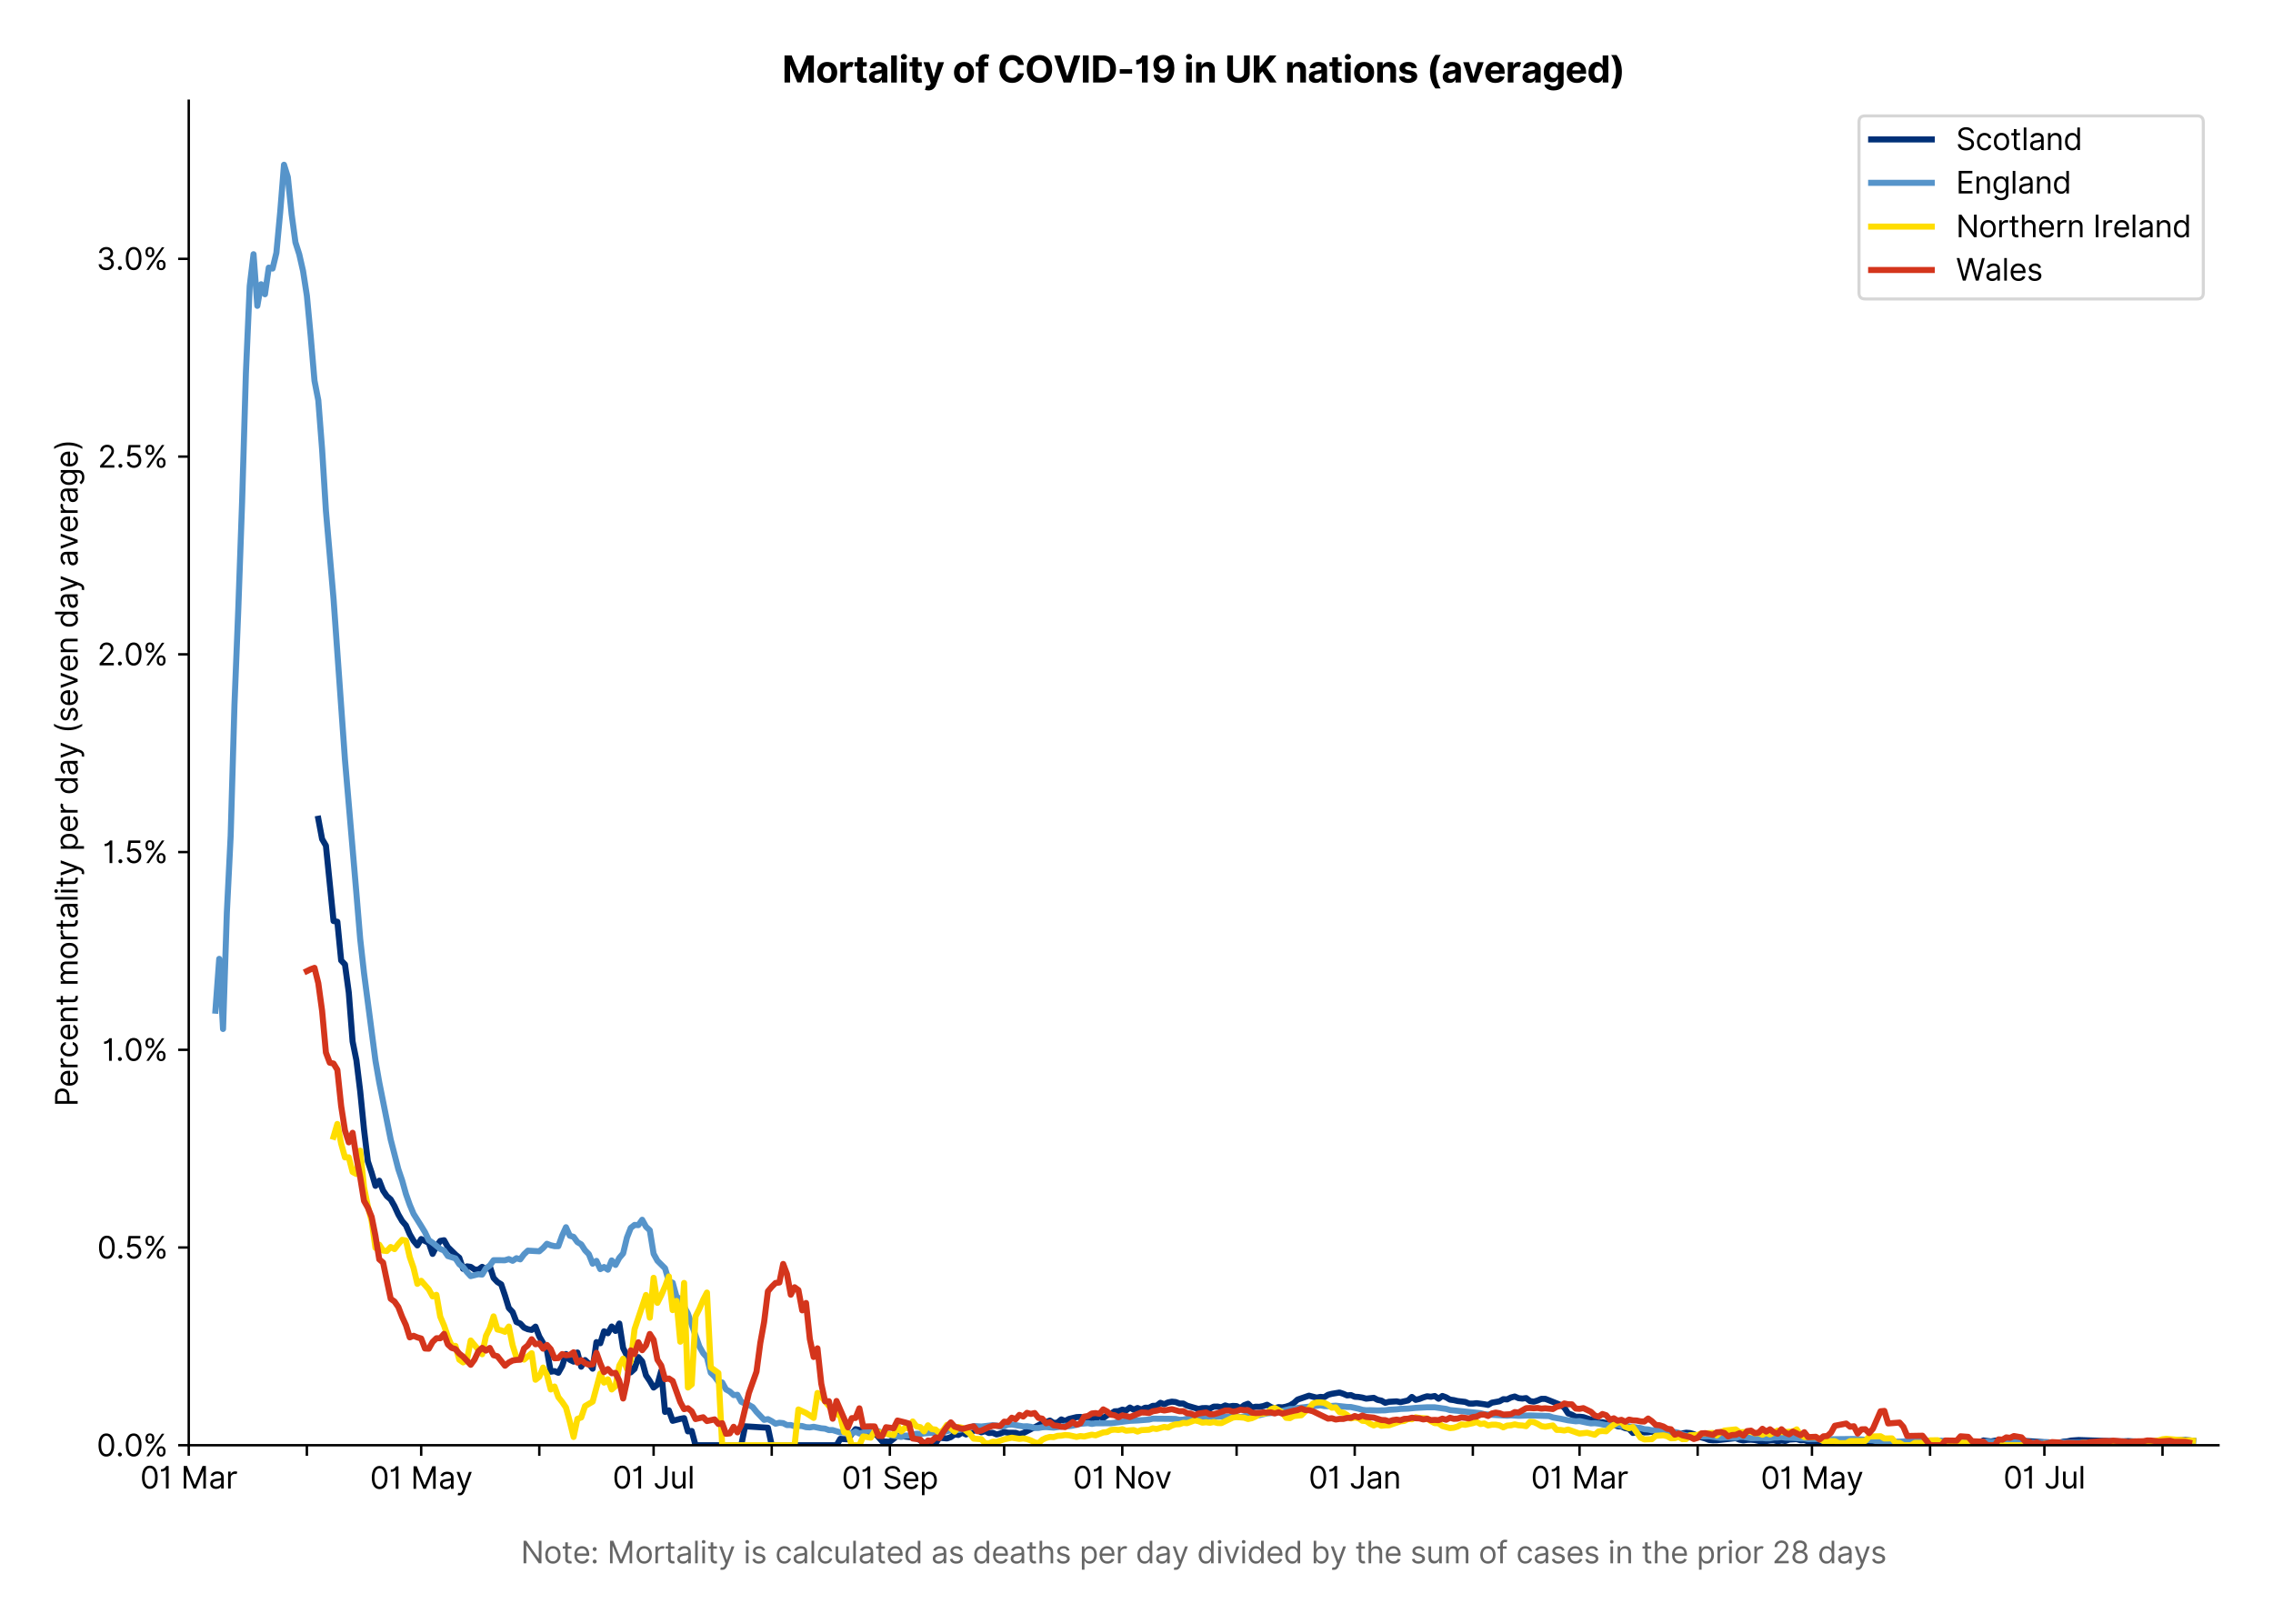 <?xml version="1.0" encoding="utf-8" standalone="no"?>
<!DOCTYPE svg PUBLIC "-//W3C//DTD SVG 1.1//EN"
  "http://www.w3.org/Graphics/SVG/1.1/DTD/svg11.dtd">
<svg version="1.1" viewBox="0 0 749.869 535.807" xmlns="http://www.w3.org/2000/svg" xmlns:xlink="http://www.w3.org/1999/xlink">
 <defs>
  <style type="text/css">*{stroke-linecap:butt;stroke-linejoin:round;}</style>
 </defs>
 <g id="figure_1">
  <g id="patch_1">
   <path d="M 0 535.807 
L 749.869 535.807 
L 749.869 0 
L 0 0 
z
" style="fill:#ffffff;"/>
  </g>
  <g id="axes_1">
   <g id="patch_2">
    <path d="M 62.269 476.745 
L 731.869 476.745 
L 731.869 33.225 
L 62.269 33.225 
z
" style="fill:#ffffff;"/>
   </g>
   <g id="matplotlib.axis_1">
    <g id="xtick_1">
     <g id="line2d_1">
      <defs>
       <path d="M 0 0 
L 0 3.5 
" id="m356668e0d5" style="stroke:#000000;stroke-width:0.8;"/>
      </defs>
      <g>
       <use style="stroke:#000000;stroke-width:0.8;" x="62.269" xlink:href="#m356668e0d5" y="476.745"/>
      </g>
     </g>
     <g id="text_1">
      <!-- 01 Mar -->
      <g transform="translate(46.232 491.018)scale(0.1 -0.1)">
       <defs>
        <path d="M 2000 -64 
Q 1230 -64 806 561 
Q 382 1186 382 2327 
Q 382 3459 809 4088 
Q 1236 4718 2000 4718 
Q 2764 4718 3191 4088 
Q 3618 3459 3618 2327 
Q 3618 1186 3194 561 
Q 2771 -64 2000 -64 
z
M 2000 436 
Q 2509 436 2791 927 
Q 3073 1418 3073 2327 
Q 3073 3234 2789 3730 
Q 2505 4227 2000 4227 
Q 1496 4227 1211 3730 
Q 927 3234 927 2327 
Q 927 1418 1210 927 
Q 1493 436 2000 436 
z
" id="Inter-Regular-30" transform="scale(0.016)"/>
        <path d="M 1973 4655 
L 1973 0 
L 1409 0 
L 1409 3836 
L 1373 3836 
Q 1341 3773 1209 3692 
Q 1077 3611 868 3551 
Q 659 3491 391 3491 
L 391 3964 
Q 661 3964 859 4061 
Q 1057 4159 1190 4291 
Q 1323 4423 1392 4529 
Q 1461 4636 1473 4655 
L 1973 4655 
z
" id="Inter-Regular-31" transform="scale(0.016)"/>
        <path id="Inter-Regular-20" transform="scale(0.016)"/>
        <path d="M 564 4655 
L 1236 4655 
L 2818 791 
L 2873 791 
L 4455 4655 
L 5127 4655 
L 5127 0 
L 4600 0 
L 4600 3536 
L 4555 3536 
L 3100 0 
L 2591 0 
L 1136 3536 
L 1091 3536 
L 1091 0 
L 564 0 
L 564 4655 
z
" id="Inter-Regular-4d" transform="scale(0.016)"/>
        <path d="M 1518 -82 
Q 1186 -82 916 44 
Q 646 170 486 410 
Q 327 650 327 991 
Q 327 1291 445 1478 
Q 564 1666 761 1773 
Q 959 1880 1199 1933 
Q 1439 1986 1682 2018 
Q 2000 2059 2199 2080 
Q 2398 2102 2490 2154 
Q 2582 2207 2582 2336 
L 2582 2355 
Q 2582 2691 2399 2877 
Q 2216 3064 1846 3064 
Q 1461 3064 1243 2895 
Q 1025 2727 936 2536 
L 427 2718 
Q 564 3036 792 3214 
Q 1021 3393 1292 3464 
Q 1564 3536 1827 3536 
Q 1996 3536 2215 3496 
Q 2434 3457 2640 3334 
Q 2846 3211 2982 2963 
Q 3118 2716 3118 2300 
L 3118 0 
L 2582 0 
L 2582 473 
L 2555 473 
Q 2500 359 2373 229 
Q 2246 100 2034 9 
Q 1823 -82 1518 -82 
z
M 1600 400 
Q 1918 400 2137 525 
Q 2357 650 2469 847 
Q 2582 1045 2582 1264 
L 2582 1755 
Q 2548 1714 2433 1681 
Q 2318 1648 2169 1624 
Q 2021 1600 1881 1583 
Q 1741 1566 1655 1555 
Q 1446 1527 1265 1467 
Q 1084 1407 974 1287 
Q 864 1168 864 964 
Q 864 684 1072 542 
Q 1280 400 1600 400 
z
" id="Inter-Regular-61" transform="scale(0.016)"/>
        <path d="M 491 0 
L 491 3491 
L 1009 3491 
L 1009 2964 
L 1046 2964 
Q 1139 3223 1389 3384 
Q 1639 3545 1955 3545 
Q 2100 3545 2209 3511 
Q 2318 3477 2400 3418 
L 2218 2964 
Q 2161 2993 2085 3010 
Q 2009 3027 1909 3027 
Q 1527 3027 1277 2794 
Q 1027 2561 1027 2209 
L 1027 0 
L 491 0 
z
" id="Inter-Regular-72" transform="scale(0.016)"/>
       </defs>
       <use xlink:href="#Inter-Regular-30"/>
       <use x="62.5" xlink:href="#Inter-Regular-31"/>
       <use x="106.676" xlink:href="#Inter-Regular-20"/>
       <use x="134.801" xlink:href="#Inter-Regular-4d"/>
       <use x="225.994" xlink:href="#Inter-Regular-61"/>
       <use x="282.386" xlink:href="#Inter-Regular-72"/>
      </g>
     </g>
    </g>
    <g id="xtick_2">
     <g id="line2d_2">
      <g>
       <use style="stroke:#000000;stroke-width:0.8;" x="101.237" xlink:href="#m356668e0d5" y="476.745"/>
      </g>
     </g>
    </g>
    <g id="xtick_3">
     <g id="line2d_3">
      <g>
       <use style="stroke:#000000;stroke-width:0.8;" x="138.949" xlink:href="#m356668e0d5" y="476.745"/>
      </g>
     </g>
     <g id="text_2">
      <!-- 01 May -->
      <g transform="translate(122.046 491.117)scale(0.1 -0.1)">
       <defs>
        <path d="M 818 -1355 
Q 682 -1355 575 -1333 
Q 468 -1311 427 -1291 
L 564 -818 
Q 857 -893 1053 -814 
Q 1250 -736 1391 -345 
L 1509 -18 
L 218 3491 
L 800 3491 
L 1764 709 
L 1800 709 
L 2764 3491 
L 3346 3491 
L 1846 -564 
Q 1550 -1355 818 -1355 
z
" id="Inter-Regular-79" transform="scale(0.016)"/>
       </defs>
       <use xlink:href="#Inter-Regular-30"/>
       <use x="62.5" xlink:href="#Inter-Regular-31"/>
       <use x="106.676" xlink:href="#Inter-Regular-20"/>
       <use x="134.801" xlink:href="#Inter-Regular-4d"/>
       <use x="225.994" xlink:href="#Inter-Regular-61"/>
       <use x="282.386" xlink:href="#Inter-Regular-79"/>
      </g>
     </g>
    </g>
    <g id="xtick_4">
     <g id="line2d_4">
      <g>
       <use style="stroke:#000000;stroke-width:0.8;" x="177.917" xlink:href="#m356668e0d5" y="476.745"/>
      </g>
     </g>
    </g>
    <g id="xtick_5">
     <g id="line2d_5">
      <g>
       <use style="stroke:#000000;stroke-width:0.8;" x="215.629" xlink:href="#m356668e0d5" y="476.745"/>
      </g>
     </g>
     <g id="text_3">
      <!-- 01 Jul -->
      <g transform="translate(202.085 491.018)scale(0.1 -0.1)">
       <defs>
        <path d="M 2346 4655 
L 2909 4655 
L 2909 1327 
Q 2909 657 2549 296 
Q 2189 -64 1582 -64 
Q 1200 -64 902 76 
Q 605 216 434 475 
Q 264 734 264 1091 
L 818 1091 
Q 818 795 1034 615 
Q 1250 436 1582 436 
Q 1948 436 2147 664 
Q 2346 893 2346 1327 
L 2346 4655 
z
" id="Inter-Regular-4a" transform="scale(0.016)"/>
        <path d="M 2691 1427 
L 2691 3491 
L 3227 3491 
L 3227 0 
L 2691 0 
L 2691 591 
L 2655 591 
Q 2532 325 2273 140 
Q 2014 -45 1618 -45 
Q 1127 -45 809 280 
Q 491 605 491 1273 
L 491 3491 
L 1027 3491 
L 1027 1309 
Q 1027 927 1242 700 
Q 1457 473 1791 473 
Q 1991 473 2199 575 
Q 2407 677 2549 888 
Q 2691 1100 2691 1427 
z
" id="Inter-Regular-75" transform="scale(0.016)"/>
        <path d="M 1027 4655 
L 1027 0 
L 491 0 
L 491 4655 
L 1027 4655 
z
" id="Inter-Regular-6c" transform="scale(0.016)"/>
       </defs>
       <use xlink:href="#Inter-Regular-30"/>
       <use x="62.5" xlink:href="#Inter-Regular-31"/>
       <use x="106.676" xlink:href="#Inter-Regular-20"/>
       <use x="134.801" xlink:href="#Inter-Regular-4a"/>
       <use x="189.063" xlink:href="#Inter-Regular-75"/>
       <use x="247.159" xlink:href="#Inter-Regular-6c"/>
      </g>
     </g>
    </g>
    <g id="xtick_6">
     <g id="line2d_6">
      <g>
       <use style="stroke:#000000;stroke-width:0.8;" x="254.597" xlink:href="#m356668e0d5" y="476.745"/>
      </g>
     </g>
    </g>
    <g id="xtick_7">
     <g id="line2d_7">
      <g>
       <use style="stroke:#000000;stroke-width:0.8;" x="293.565" xlink:href="#m356668e0d5" y="476.745"/>
      </g>
     </g>
     <g id="text_4">
      <!-- 01 Sep -->
      <g transform="translate(277.678 491.117)scale(0.1 -0.1)">
       <defs>
        <path d="M 3109 3491 
Q 3068 3836 2777 4027 
Q 2486 4218 2064 4218 
Q 1600 4218 1318 3999 
Q 1036 3780 1036 3445 
Q 1036 3195 1189 3042 
Q 1343 2889 1553 2803 
Q 1764 2718 1936 2673 
L 2409 2545 
Q 2591 2498 2815 2414 
Q 3039 2330 3244 2185 
Q 3450 2041 3584 1816 
Q 3718 1591 3718 1264 
Q 3718 886 3521 581 
Q 3325 277 2949 97 
Q 2573 -82 2036 -82 
Q 1286 -82 845 272 
Q 405 627 364 1200 
L 946 1200 
Q 968 936 1124 764 
Q 1280 593 1519 510 
Q 1759 427 2036 427 
Q 2359 427 2616 533 
Q 2873 639 3023 828 
Q 3173 1018 3173 1273 
Q 3173 1505 3043 1650 
Q 2914 1795 2702 1886 
Q 2491 1977 2246 2045 
L 1673 2209 
Q 1127 2366 809 2657 
Q 491 2948 491 3418 
Q 491 3809 703 4101 
Q 916 4393 1276 4555 
Q 1636 4718 2082 4718 
Q 2532 4718 2882 4558 
Q 3232 4398 3437 4120 
Q 3643 3843 3655 3491 
L 3109 3491 
z
" id="Inter-Regular-53" transform="scale(0.016)"/>
        <path d="M 1955 -73 
Q 1450 -73 1085 151 
Q 721 375 524 778 
Q 327 1182 327 1718 
Q 327 2255 524 2665 
Q 721 3075 1074 3305 
Q 1427 3536 1900 3536 
Q 2173 3536 2439 3445 
Q 2705 3355 2923 3151 
Q 3141 2948 3270 2614 
Q 3400 2280 3400 1791 
L 3400 1564 
L 866 1564 
Q 884 1005 1183 707 
Q 1482 409 1955 409 
Q 2271 409 2498 545 
Q 2725 682 2827 955 
L 3346 809 
Q 3223 414 2854 170 
Q 2486 -73 1955 -73 
z
M 866 2027 
L 2855 2027 
Q 2855 2470 2595 2762 
Q 2336 3055 1900 3055 
Q 1593 3055 1368 2911 
Q 1143 2768 1013 2533 
Q 884 2298 866 2027 
z
" id="Inter-Regular-65" transform="scale(0.016)"/>
        <path d="M 491 -1309 
L 491 3491 
L 1009 3491 
L 1009 2936 
L 1073 2936 
Q 1132 3027 1237 3169 
Q 1343 3311 1542 3423 
Q 1741 3536 2082 3536 
Q 2523 3536 2859 3315 
Q 3196 3095 3384 2690 
Q 3573 2286 3573 1736 
Q 3573 1182 3384 776 
Q 3196 370 2861 148 
Q 2527 -73 2091 -73 
Q 1755 -73 1552 39 
Q 1350 152 1241 296 
Q 1132 441 1073 536 
L 1027 536 
L 1027 -1309 
L 491 -1309 
z
M 1018 1745 
Q 1018 1152 1276 780 
Q 1534 409 2018 409 
Q 2355 409 2581 587 
Q 2807 766 2921 1069 
Q 3036 1373 3036 1745 
Q 3036 2114 2923 2410 
Q 2811 2707 2585 2881 
Q 2359 3055 2018 3055 
Q 1527 3055 1272 2693 
Q 1018 2332 1018 1745 
z
" id="Inter-Regular-70" transform="scale(0.016)"/>
       </defs>
       <use xlink:href="#Inter-Regular-30"/>
       <use x="62.5" xlink:href="#Inter-Regular-31"/>
       <use x="106.676" xlink:href="#Inter-Regular-20"/>
       <use x="134.801" xlink:href="#Inter-Regular-53"/>
       <use x="198.58" xlink:href="#Inter-Regular-65"/>
       <use x="256.818" xlink:href="#Inter-Regular-70"/>
      </g>
     </g>
    </g>
    <g id="xtick_8">
     <g id="line2d_8">
      <g>
       <use style="stroke:#000000;stroke-width:0.8;" x="331.277" xlink:href="#m356668e0d5" y="476.745"/>
      </g>
     </g>
    </g>
    <g id="xtick_9">
     <g id="line2d_9">
      <g>
       <use style="stroke:#000000;stroke-width:0.8;" x="370.245" xlink:href="#m356668e0d5" y="476.745"/>
      </g>
     </g>
     <g id="text_5">
      <!-- 01 Nov -->
      <g transform="translate(353.974 491.018)scale(0.1 -0.1)">
       <defs>
        <path d="M 4255 4655 
L 4255 0 
L 3709 0 
L 1173 3655 
L 1127 3655 
L 1127 0 
L 564 0 
L 564 4655 
L 1109 4655 
L 3655 991 
L 3700 991 
L 3700 4655 
L 4255 4655 
z
" id="Inter-Regular-4e" transform="scale(0.016)"/>
        <path d="M 1909 -73 
Q 1436 -73 1080 152 
Q 725 377 526 781 
Q 327 1186 327 1727 
Q 327 2273 526 2679 
Q 725 3086 1080 3311 
Q 1436 3536 1909 3536 
Q 2382 3536 2737 3311 
Q 3093 3086 3292 2679 
Q 3491 2273 3491 1727 
Q 3491 1186 3292 781 
Q 3093 377 2737 152 
Q 2382 -73 1909 -73 
z
M 1909 409 
Q 2268 409 2500 593 
Q 2732 777 2843 1077 
Q 2955 1377 2955 1727 
Q 2955 2077 2843 2379 
Q 2732 2682 2500 2868 
Q 2268 3055 1909 3055 
Q 1550 3055 1318 2868 
Q 1086 2682 975 2379 
Q 864 2077 864 1727 
Q 864 1377 975 1077 
Q 1086 777 1318 593 
Q 1550 409 1909 409 
z
" id="Inter-Regular-6f" transform="scale(0.016)"/>
        <path d="M 3346 3491 
L 2055 0 
L 1509 0 
L 218 3491 
L 800 3491 
L 1764 709 
L 1800 709 
L 2764 3491 
L 3346 3491 
z
" id="Inter-Regular-76" transform="scale(0.016)"/>
       </defs>
       <use xlink:href="#Inter-Regular-30"/>
       <use x="62.5" xlink:href="#Inter-Regular-31"/>
       <use x="106.676" xlink:href="#Inter-Regular-20"/>
       <use x="134.801" xlink:href="#Inter-Regular-4e"/>
       <use x="210.085" xlink:href="#Inter-Regular-6f"/>
       <use x="269.744" xlink:href="#Inter-Regular-76"/>
      </g>
     </g>
    </g>
    <g id="xtick_10">
     <g id="line2d_10">
      <g>
       <use style="stroke:#000000;stroke-width:0.8;" x="407.957" xlink:href="#m356668e0d5" y="476.745"/>
      </g>
     </g>
    </g>
    <g id="xtick_11">
     <g id="line2d_11">
      <g>
       <use style="stroke:#000000;stroke-width:0.8;" x="446.925" xlink:href="#m356668e0d5" y="476.745"/>
      </g>
     </g>
     <g id="text_6">
      <!-- 01 Jan -->
      <g transform="translate(431.726 491.018)scale(0.1 -0.1)">
       <defs>
        <path d="M 1027 2100 
L 1027 0 
L 491 0 
L 491 3491 
L 1009 3491 
L 1009 2945 
L 1055 2945 
Q 1177 3211 1427 3373 
Q 1677 3536 2073 3536 
Q 2602 3536 2928 3211 
Q 3255 2886 3255 2218 
L 3255 0 
L 2718 0 
L 2718 2182 
Q 2718 2593 2504 2824 
Q 2291 3055 1918 3055 
Q 1534 3055 1280 2806 
Q 1027 2557 1027 2100 
z
" id="Inter-Regular-6e" transform="scale(0.016)"/>
       </defs>
       <use xlink:href="#Inter-Regular-30"/>
       <use x="62.5" xlink:href="#Inter-Regular-31"/>
       <use x="106.676" xlink:href="#Inter-Regular-20"/>
       <use x="134.801" xlink:href="#Inter-Regular-4a"/>
       <use x="189.063" xlink:href="#Inter-Regular-61"/>
       <use x="245.455" xlink:href="#Inter-Regular-6e"/>
      </g>
     </g>
    </g>
    <g id="xtick_12">
     <g id="line2d_12">
      <g>
       <use style="stroke:#000000;stroke-width:0.8;" x="485.894" xlink:href="#m356668e0d5" y="476.745"/>
      </g>
     </g>
    </g>
    <g id="xtick_13">
     <g id="line2d_13">
      <g>
       <use style="stroke:#000000;stroke-width:0.8;" x="521.091" xlink:href="#m356668e0d5" y="476.745"/>
      </g>
     </g>
     <g id="text_7">
      <!-- 01 Mar -->
      <g transform="translate(505.054 491.018)scale(0.1 -0.1)">
       <use xlink:href="#Inter-Regular-30"/>
       <use x="62.5" xlink:href="#Inter-Regular-31"/>
       <use x="106.676" xlink:href="#Inter-Regular-20"/>
       <use x="134.801" xlink:href="#Inter-Regular-4d"/>
       <use x="225.994" xlink:href="#Inter-Regular-61"/>
       <use x="282.386" xlink:href="#Inter-Regular-72"/>
      </g>
     </g>
    </g>
    <g id="xtick_14">
     <g id="line2d_14">
      <g>
       <use style="stroke:#000000;stroke-width:0.8;" x="560.059" xlink:href="#m356668e0d5" y="476.745"/>
      </g>
     </g>
    </g>
    <g id="xtick_15">
     <g id="line2d_15">
      <g>
       <use style="stroke:#000000;stroke-width:0.8;" x="597.771" xlink:href="#m356668e0d5" y="476.745"/>
      </g>
     </g>
     <g id="text_8">
      <!-- 01 May -->
      <g transform="translate(580.868 491.117)scale(0.1 -0.1)">
       <use xlink:href="#Inter-Regular-30"/>
       <use x="62.5" xlink:href="#Inter-Regular-31"/>
       <use x="106.676" xlink:href="#Inter-Regular-20"/>
       <use x="134.801" xlink:href="#Inter-Regular-4d"/>
       <use x="225.994" xlink:href="#Inter-Regular-61"/>
       <use x="282.386" xlink:href="#Inter-Regular-79"/>
      </g>
     </g>
    </g>
    <g id="xtick_16">
     <g id="line2d_16">
      <g>
       <use style="stroke:#000000;stroke-width:0.8;" x="636.739" xlink:href="#m356668e0d5" y="476.745"/>
      </g>
     </g>
    </g>
    <g id="xtick_17">
     <g id="line2d_17">
      <g>
       <use style="stroke:#000000;stroke-width:0.8;" x="674.451" xlink:href="#m356668e0d5" y="476.745"/>
      </g>
     </g>
     <g id="text_9">
      <!-- 01 Jul -->
      <g transform="translate(660.907 491.018)scale(0.1 -0.1)">
       <use xlink:href="#Inter-Regular-30"/>
       <use x="62.5" xlink:href="#Inter-Regular-31"/>
       <use x="106.676" xlink:href="#Inter-Regular-20"/>
       <use x="134.801" xlink:href="#Inter-Regular-4a"/>
       <use x="189.063" xlink:href="#Inter-Regular-75"/>
       <use x="247.159" xlink:href="#Inter-Regular-6c"/>
      </g>
     </g>
    </g>
    <g id="xtick_18">
     <g id="line2d_18">
      <g>
       <use style="stroke:#000000;stroke-width:0.8;" x="713.419" xlink:href="#m356668e0d5" y="476.745"/>
      </g>
     </g>
    </g>
    <g id="text_10">
     <!--  -->
     <g style="fill:#666666;" transform="translate(397.069 504.507)scale(0.1 -0.1)"/>
     <!-- Note: Mortality is calculated as deaths per day divided by the sum of cases in the prior 28 days -->
     <g style="fill:#666666;" transform="translate(171.823 515.69)scale(0.1 -0.1)">
      <defs>
       <path d="M 2009 3491 
L 2009 3036 
L 1264 3036 
L 1264 1000 
Q 1264 773 1331 660 
Q 1398 548 1503 510 
Q 1609 473 1727 473 
Q 1816 473 1873 483 
Q 1930 493 1964 500 
L 2073 18 
Q 2018 -2 1920 -23 
Q 1823 -45 1673 -45 
Q 1446 -45 1228 52 
Q 1011 150 869 350 
Q 727 550 727 855 
L 727 3036 
L 200 3036 
L 200 3491 
L 727 3491 
L 727 4327 
L 1264 4327 
L 1264 3491 
L 2009 3491 
z
" id="Inter-Regular-74" transform="scale(0.016)"/>
       <path d="M 882 -36 
Q 714 -36 593 84 
Q 473 205 473 373 
Q 473 541 593 661 
Q 714 782 882 782 
Q 1050 782 1170 661 
Q 1291 541 1291 373 
Q 1291 205 1170 84 
Q 1050 -36 882 -36 
z
M 882 2524 
Q 714 2524 593 2644 
Q 473 2765 473 2933 
Q 473 3101 593 3221 
Q 714 3342 882 3342 
Q 1050 3342 1170 3221 
Q 1291 3101 1291 2933 
Q 1291 2765 1170 2644 
Q 1050 2524 882 2524 
z
" id="Inter-Regular-3a" transform="scale(0.016)"/>
       <path d="M 491 0 
L 491 3491 
L 1027 3491 
L 1027 0 
L 491 0 
z
M 764 4073 
Q 607 4073 494 4179 
Q 382 4286 382 4436 
Q 382 4586 494 4693 
Q 607 4800 764 4800 
Q 921 4800 1033 4693 
Q 1146 4586 1146 4436 
Q 1146 4286 1033 4179 
Q 921 4073 764 4073 
z
" id="Inter-Regular-69" transform="scale(0.016)"/>
       <path d="M 2964 2709 
L 2482 2573 
Q 2411 2755 2245 2914 
Q 2080 3073 1727 3073 
Q 1407 3073 1194 2926 
Q 982 2780 982 2555 
Q 982 2355 1127 2239 
Q 1273 2123 1582 2045 
L 2100 1918 
Q 3027 1691 3027 973 
Q 3027 673 2855 436 
Q 2684 200 2377 63 
Q 2071 -73 1664 -73 
Q 1130 -73 780 159 
Q 430 391 336 836 
L 846 964 
Q 989 400 1655 400 
Q 2030 400 2251 560 
Q 2473 720 2473 945 
Q 2473 1316 1955 1436 
L 1373 1573 
Q 893 1686 669 1926 
Q 446 2166 446 2527 
Q 446 2823 613 3050 
Q 780 3277 1069 3406 
Q 1359 3536 1727 3536 
Q 2246 3536 2542 3309 
Q 2839 3082 2964 2709 
z
" id="Inter-Regular-73" transform="scale(0.016)"/>
       <path d="M 1909 -73 
Q 1418 -73 1063 159 
Q 709 391 518 798 
Q 327 1205 327 1727 
Q 327 2259 524 2667 
Q 721 3075 1074 3305 
Q 1427 3536 1900 3536 
Q 2268 3536 2563 3400 
Q 2859 3264 3047 3018 
Q 3236 2773 3282 2445 
L 2746 2445 
Q 2684 2684 2474 2869 
Q 2264 3055 1909 3055 
Q 1439 3055 1151 2697 
Q 864 2339 864 1745 
Q 864 1139 1148 774 
Q 1432 409 1909 409 
Q 2223 409 2447 570 
Q 2671 732 2746 1018 
L 3282 1018 
Q 3236 709 3058 462 
Q 2880 216 2588 71 
Q 2296 -73 1909 -73 
z
" id="Inter-Regular-63" transform="scale(0.016)"/>
       <path d="M 1809 -73 
Q 1373 -73 1039 148 
Q 705 370 516 776 
Q 327 1182 327 1736 
Q 327 2286 516 2690 
Q 705 3095 1041 3315 
Q 1377 3536 1818 3536 
Q 2159 3536 2358 3423 
Q 2557 3311 2662 3169 
Q 2768 3027 2827 2936 
L 2873 2936 
L 2873 4655 
L 3409 4655 
L 3409 0 
L 2891 0 
L 2891 536 
L 2827 536 
Q 2768 441 2659 296 
Q 2550 152 2348 39 
Q 2146 -73 1809 -73 
z
M 1882 409 
Q 2366 409 2624 780 
Q 2882 1152 2882 1745 
Q 2882 2332 2627 2693 
Q 2373 3055 1882 3055 
Q 1541 3055 1315 2881 
Q 1089 2707 976 2410 
Q 864 2114 864 1745 
Q 864 1373 978 1069 
Q 1093 766 1319 587 
Q 1546 409 1882 409 
z
" id="Inter-Regular-64" transform="scale(0.016)"/>
       <path d="M 1027 2100 
L 1027 0 
L 491 0 
L 491 4655 
L 1027 4655 
L 1027 2945 
L 1073 2945 
Q 1196 3216 1442 3376 
Q 1689 3536 2100 3536 
Q 2636 3536 2963 3213 
Q 3291 2891 3291 2218 
L 3291 0 
L 2755 0 
L 2755 2182 
Q 2755 2598 2540 2826 
Q 2325 3055 1946 3055 
Q 1548 3055 1287 2806 
Q 1027 2557 1027 2100 
z
" id="Inter-Regular-68" transform="scale(0.016)"/>
       <path d="M 564 0 
L 564 4655 
L 1100 4655 
L 1100 2936 
L 1146 2936 
Q 1205 3027 1310 3169 
Q 1416 3311 1615 3423 
Q 1814 3536 2155 3536 
Q 2596 3536 2932 3315 
Q 3268 3095 3457 2690 
Q 3646 2286 3646 1736 
Q 3646 1182 3457 776 
Q 3268 370 2934 148 
Q 2600 -73 2164 -73 
Q 1827 -73 1625 39 
Q 1423 152 1314 296 
Q 1205 441 1146 536 
L 1082 536 
L 1082 0 
L 564 0 
z
M 1091 1745 
Q 1091 1152 1349 780 
Q 1607 409 2091 409 
Q 2427 409 2653 587 
Q 2880 766 2994 1069 
Q 3109 1373 3109 1745 
Q 3109 2114 2996 2410 
Q 2884 2707 2658 2881 
Q 2432 3055 2091 3055 
Q 1600 3055 1345 2693 
Q 1091 2332 1091 1745 
z
" id="Inter-Regular-62" transform="scale(0.016)"/>
       <path d="M 491 0 
L 491 3491 
L 1009 3491 
L 1009 2945 
L 1055 2945 
Q 1164 3225 1407 3380 
Q 1650 3536 1991 3536 
Q 2336 3536 2567 3380 
Q 2798 3225 2927 2945 
L 2964 2945 
Q 3098 3216 3366 3376 
Q 3634 3536 4009 3536 
Q 4477 3536 4775 3244 
Q 5073 2952 5073 2336 
L 5073 0 
L 4536 0 
L 4536 2336 
Q 4536 2723 4325 2889 
Q 4114 3055 3827 3055 
Q 3459 3055 3257 2833 
Q 3055 2611 3055 2273 
L 3055 0 
L 2509 0 
L 2509 2391 
Q 2509 2689 2316 2872 
Q 2123 3055 1818 3055 
Q 1609 3055 1428 2943 
Q 1248 2832 1137 2635 
Q 1027 2439 1027 2182 
L 1027 0 
L 491 0 
z
" id="Inter-Regular-6d" transform="scale(0.016)"/>
       <path d="M 2046 3491 
L 2046 3036 
L 1264 3036 
L 1264 0 
L 727 0 
L 727 3036 
L 164 3036 
L 164 3491 
L 727 3491 
L 727 3973 
Q 727 4273 868 4473 
Q 1009 4673 1234 4773 
Q 1459 4873 1709 4873 
Q 1907 4873 2032 4841 
Q 2157 4809 2218 4782 
L 2064 4318 
Q 2023 4332 1951 4352 
Q 1880 4373 1764 4373 
Q 1498 4373 1381 4239 
Q 1264 4105 1264 3845 
L 1264 3491 
L 2046 3491 
z
" id="Inter-Regular-66" transform="scale(0.016)"/>
       <path d="M 482 0 
L 482 409 
L 2018 2091 
Q 2289 2386 2464 2605 
Q 2639 2825 2724 3019 
Q 2809 3214 2809 3427 
Q 2809 3795 2553 4011 
Q 2298 4227 1918 4227 
Q 1514 4227 1275 3985 
Q 1036 3743 1036 3345 
L 500 3345 
Q 500 3755 688 4064 
Q 877 4373 1203 4545 
Q 1530 4718 1936 4718 
Q 2346 4718 2661 4545 
Q 2977 4373 3156 4079 
Q 3336 3786 3336 3427 
Q 3336 3170 3244 2926 
Q 3152 2682 2926 2383 
Q 2700 2084 2300 1655 
L 1255 536 
L 1255 500 
L 3418 500 
L 3418 0 
L 482 0 
z
" id="Inter-Regular-32" transform="scale(0.016)"/>
       <path d="M 1973 -64 
Q 1505 -64 1147 103 
Q 789 270 589 564 
Q 389 859 391 1236 
Q 389 1532 507 1783 
Q 625 2034 830 2203 
Q 1036 2373 1291 2418 
L 1291 2445 
Q 957 2532 759 2821 
Q 561 3111 564 3482 
Q 561 3836 743 4115 
Q 925 4395 1244 4556 
Q 1564 4718 1973 4718 
Q 2377 4718 2695 4556 
Q 3014 4395 3197 4115 
Q 3380 3836 3382 3482 
Q 3380 3111 3181 2821 
Q 2982 2532 2655 2445 
L 2655 2418 
Q 2907 2373 3109 2203 
Q 3311 2034 3431 1783 
Q 3552 1532 3555 1236 
Q 3552 859 3351 564 
Q 3150 270 2794 103 
Q 2439 -64 1973 -64 
z
M 1973 436 
Q 2446 436 2722 662 
Q 2998 889 3000 1264 
Q 2998 1527 2864 1729 
Q 2730 1932 2499 2048 
Q 2268 2164 1973 2164 
Q 1675 2164 1442 2048 
Q 1209 1932 1076 1729 
Q 943 1527 946 1264 
Q 943 889 1218 662 
Q 1493 436 1973 436 
z
M 1973 2645 
Q 2348 2645 2591 2864 
Q 2834 3084 2836 3445 
Q 2834 3800 2596 4013 
Q 2359 4227 1973 4227 
Q 1582 4227 1344 4013 
Q 1107 3800 1109 3445 
Q 1107 3084 1349 2864 
Q 1591 2645 1973 2645 
z
" id="Inter-Regular-38" transform="scale(0.016)"/>
      </defs>
      <use xlink:href="#Inter-Regular-4e"/>
      <use x="75.284" xlink:href="#Inter-Regular-6f"/>
      <use x="134.943" xlink:href="#Inter-Regular-74"/>
      <use x="171.307" xlink:href="#Inter-Regular-65"/>
      <use x="229.546" xlink:href="#Inter-Regular-3a"/>
      <use x="257.102" xlink:href="#Inter-Regular-20"/>
      <use x="285.227" xlink:href="#Inter-Regular-4d"/>
      <use x="376.421" xlink:href="#Inter-Regular-6f"/>
      <use x="436.08" xlink:href="#Inter-Regular-72"/>
      <use x="474.432" xlink:href="#Inter-Regular-74"/>
      <use x="510.796" xlink:href="#Inter-Regular-61"/>
      <use x="567.188" xlink:href="#Inter-Regular-6c"/>
      <use x="590.909" xlink:href="#Inter-Regular-69"/>
      <use x="614.631" xlink:href="#Inter-Regular-74"/>
      <use x="650.994" xlink:href="#Inter-Regular-79"/>
      <use x="706.676" xlink:href="#Inter-Regular-20"/>
      <use x="734.801" xlink:href="#Inter-Regular-69"/>
      <use x="758.523" xlink:href="#Inter-Regular-73"/>
      <use x="810.796" xlink:href="#Inter-Regular-20"/>
      <use x="838.921" xlink:href="#Inter-Regular-63"/>
      <use x="894.744" xlink:href="#Inter-Regular-61"/>
      <use x="951.137" xlink:href="#Inter-Regular-6c"/>
      <use x="974.858" xlink:href="#Inter-Regular-63"/>
      <use x="1030.682" xlink:href="#Inter-Regular-75"/>
      <use x="1088.779" xlink:href="#Inter-Regular-6c"/>
      <use x="1112.5" xlink:href="#Inter-Regular-61"/>
      <use x="1168.892" xlink:href="#Inter-Regular-74"/>
      <use x="1205.256" xlink:href="#Inter-Regular-65"/>
      <use x="1263.495" xlink:href="#Inter-Regular-64"/>
      <use x="1325.568" xlink:href="#Inter-Regular-20"/>
      <use x="1353.693" xlink:href="#Inter-Regular-61"/>
      <use x="1410.085" xlink:href="#Inter-Regular-73"/>
      <use x="1462.358" xlink:href="#Inter-Regular-20"/>
      <use x="1490.483" xlink:href="#Inter-Regular-64"/>
      <use x="1552.557" xlink:href="#Inter-Regular-65"/>
      <use x="1610.796" xlink:href="#Inter-Regular-61"/>
      <use x="1667.188" xlink:href="#Inter-Regular-74"/>
      <use x="1703.551" xlink:href="#Inter-Regular-68"/>
      <use x="1762.642" xlink:href="#Inter-Regular-73"/>
      <use x="1814.915" xlink:href="#Inter-Regular-20"/>
      <use x="1843.04" xlink:href="#Inter-Regular-70"/>
      <use x="1903.978" xlink:href="#Inter-Regular-65"/>
      <use x="1962.216" xlink:href="#Inter-Regular-72"/>
      <use x="2000.569" xlink:href="#Inter-Regular-20"/>
      <use x="2028.694" xlink:href="#Inter-Regular-64"/>
      <use x="2090.767" xlink:href="#Inter-Regular-61"/>
      <use x="2147.159" xlink:href="#Inter-Regular-79"/>
      <use x="2202.841" xlink:href="#Inter-Regular-20"/>
      <use x="2230.966" xlink:href="#Inter-Regular-64"/>
      <use x="2293.04" xlink:href="#Inter-Regular-69"/>
      <use x="2316.762" xlink:href="#Inter-Regular-76"/>
      <use x="2372.444" xlink:href="#Inter-Regular-69"/>
      <use x="2396.165" xlink:href="#Inter-Regular-64"/>
      <use x="2458.239" xlink:href="#Inter-Regular-65"/>
      <use x="2516.478" xlink:href="#Inter-Regular-64"/>
      <use x="2578.552" xlink:href="#Inter-Regular-20"/>
      <use x="2606.677" xlink:href="#Inter-Regular-62"/>
      <use x="2668.75" xlink:href="#Inter-Regular-79"/>
      <use x="2724.432" xlink:href="#Inter-Regular-20"/>
      <use x="2752.557" xlink:href="#Inter-Regular-74"/>
      <use x="2788.921" xlink:href="#Inter-Regular-68"/>
      <use x="2848.012" xlink:href="#Inter-Regular-65"/>
      <use x="2906.251" xlink:href="#Inter-Regular-20"/>
      <use x="2934.376" xlink:href="#Inter-Regular-73"/>
      <use x="2986.648" xlink:href="#Inter-Regular-75"/>
      <use x="3044.745" xlink:href="#Inter-Regular-6d"/>
      <use x="3131.677" xlink:href="#Inter-Regular-20"/>
      <use x="3159.802" xlink:href="#Inter-Regular-6f"/>
      <use x="3219.461" xlink:href="#Inter-Regular-66"/>
      <use x="3255.54" xlink:href="#Inter-Regular-20"/>
      <use x="3283.665" xlink:href="#Inter-Regular-63"/>
      <use x="3339.489" xlink:href="#Inter-Regular-61"/>
      <use x="3395.881" xlink:href="#Inter-Regular-73"/>
      <use x="3448.154" xlink:href="#Inter-Regular-65"/>
      <use x="3506.393" xlink:href="#Inter-Regular-73"/>
      <use x="3558.665" xlink:href="#Inter-Regular-20"/>
      <use x="3586.79" xlink:href="#Inter-Regular-69"/>
      <use x="3610.512" xlink:href="#Inter-Regular-6e"/>
      <use x="3669.035" xlink:href="#Inter-Regular-20"/>
      <use x="3697.16" xlink:href="#Inter-Regular-74"/>
      <use x="3733.523" xlink:href="#Inter-Regular-68"/>
      <use x="3792.614" xlink:href="#Inter-Regular-65"/>
      <use x="3850.853" xlink:href="#Inter-Regular-20"/>
      <use x="3878.978" xlink:href="#Inter-Regular-70"/>
      <use x="3939.915" xlink:href="#Inter-Regular-72"/>
      <use x="3978.268" xlink:href="#Inter-Regular-69"/>
      <use x="4001.989" xlink:href="#Inter-Regular-6f"/>
      <use x="4061.648" xlink:href="#Inter-Regular-72"/>
      <use x="4100.001" xlink:href="#Inter-Regular-20"/>
      <use x="4128.126" xlink:href="#Inter-Regular-32"/>
      <use x="4188.637" xlink:href="#Inter-Regular-38"/>
      <use x="4250.285" xlink:href="#Inter-Regular-20"/>
      <use x="4278.41" xlink:href="#Inter-Regular-64"/>
      <use x="4340.484" xlink:href="#Inter-Regular-61"/>
      <use x="4396.876" xlink:href="#Inter-Regular-79"/>
      <use x="4452.558" xlink:href="#Inter-Regular-73"/>
     </g>
    </g>
   </g>
   <g id="matplotlib.axis_2">
    <g id="ytick_1">
     <g id="line2d_19">
      <defs>
       <path d="M 0 0 
L -3.5 0 
" id="m2a7ab3497a" style="stroke:#000000;stroke-width:0.8;"/>
      </defs>
      <g>
       <use style="stroke:#000000;stroke-width:0.8;" x="62.269" xlink:href="#m2a7ab3497a" y="476.745"/>
      </g>
     </g>
     <g id="text_11">
      <!-- 0.0% -->
      <g transform="translate(31.887 480.382)scale(0.1 -0.1)">
       <defs>
        <path d="M 882 -36 
Q 714 -36 593 84 
Q 473 205 473 373 
Q 473 541 593 661 
Q 714 782 882 782 
Q 1050 782 1170 661 
Q 1291 541 1291 373 
Q 1291 205 1170 84 
Q 1050 -36 882 -36 
z
" id="Inter-Regular-2e" transform="scale(0.016)"/>
        <path d="M 2855 873 
L 2855 1118 
Q 2855 1373 2960 1585 
Q 3066 1798 3269 1926 
Q 3473 2055 3764 2055 
Q 4059 2055 4259 1926 
Q 4459 1798 4561 1585 
Q 4664 1373 4664 1118 
L 4664 873 
Q 4664 618 4560 405 
Q 4457 193 4256 64 
Q 4055 -64 3764 -64 
Q 3468 -64 3266 64 
Q 3064 193 2959 405 
Q 2855 618 2855 873 
z
M 536 3536 
L 536 3782 
Q 536 4036 642 4248 
Q 748 4461 951 4589 
Q 1155 4718 1446 4718 
Q 1741 4718 1941 4589 
Q 2141 4461 2243 4248 
Q 2346 4036 2346 3782 
L 2346 3536 
Q 2346 3282 2242 3069 
Q 2139 2857 1937 2728 
Q 1736 2600 1446 2600 
Q 1150 2600 948 2728 
Q 746 2857 641 3069 
Q 536 3282 536 3536 
z
M 709 0 
L 3909 4655 
L 4427 4655 
L 1227 0 
L 709 0 
z
M 3318 1118 
L 3318 873 
Q 3318 661 3418 494 
Q 3518 327 3764 327 
Q 4002 327 4101 494 
Q 4200 661 4200 873 
L 4200 1118 
Q 4200 1330 4104 1497 
Q 4009 1664 3764 1664 
Q 3525 1664 3421 1497 
Q 3318 1330 3318 1118 
z
M 1000 3782 
L 1000 3536 
Q 1000 3325 1100 3158 
Q 1200 2991 1446 2991 
Q 1684 2991 1783 3158 
Q 1882 3325 1882 3536 
L 1882 3782 
Q 1882 3993 1786 4160 
Q 1691 4327 1446 4327 
Q 1207 4327 1103 4160 
Q 1000 3993 1000 3782 
z
" id="Inter-Regular-25" transform="scale(0.016)"/>
       </defs>
       <use xlink:href="#Inter-Regular-30"/>
       <use x="62.5" xlink:href="#Inter-Regular-2e"/>
       <use x="90.057" xlink:href="#Inter-Regular-30"/>
       <use x="152.557" xlink:href="#Inter-Regular-25"/>
      </g>
     </g>
    </g>
    <g id="ytick_2">
     <g id="line2d_20">
      <g>
       <use style="stroke:#000000;stroke-width:0.8;" x="62.269" xlink:href="#m2a7ab3497a" y="411.518"/>
      </g>
     </g>
     <g id="text_12">
      <!-- 0.5% -->
      <g transform="translate(32.058 415.155)scale(0.1 -0.1)">
       <defs>
        <path d="M 1936 -64 
Q 1536 -64 1216 95 
Q 896 255 702 532 
Q 509 809 491 1164 
L 1036 1164 
Q 1068 848 1324 642 
Q 1580 436 1936 436 
Q 2223 436 2447 570 
Q 2671 705 2799 940 
Q 2927 1175 2927 1473 
Q 2927 1777 2794 2017 
Q 2661 2257 2429 2395 
Q 2198 2534 1900 2536 
Q 1686 2539 1461 2472 
Q 1236 2405 1091 2300 
L 564 2364 
L 846 4655 
L 3264 4655 
L 3264 4155 
L 1318 4155 
L 1155 2782 
L 1182 2782 
Q 1325 2895 1541 2970 
Q 1757 3045 1991 3045 
Q 2418 3045 2753 2842 
Q 3089 2639 3281 2286 
Q 3473 1934 3473 1482 
Q 3473 1036 3274 687 
Q 3075 339 2727 137 
Q 2380 -64 1936 -64 
z
" id="Inter-Regular-35" transform="scale(0.016)"/>
       </defs>
       <use xlink:href="#Inter-Regular-30"/>
       <use x="62.5" xlink:href="#Inter-Regular-2e"/>
       <use x="90.057" xlink:href="#Inter-Regular-35"/>
       <use x="150.852" xlink:href="#Inter-Regular-25"/>
      </g>
     </g>
    </g>
    <g id="ytick_3">
     <g id="line2d_21">
      <g>
       <use style="stroke:#000000;stroke-width:0.8;" x="62.269" xlink:href="#m2a7ab3497a" y="346.291"/>
      </g>
     </g>
     <g id="text_13">
      <!-- 1.0% -->
      <g transform="translate(33.72 349.928)scale(0.1 -0.1)">
       <use xlink:href="#Inter-Regular-31"/>
       <use x="44.176" xlink:href="#Inter-Regular-2e"/>
       <use x="71.733" xlink:href="#Inter-Regular-30"/>
       <use x="134.233" xlink:href="#Inter-Regular-25"/>
      </g>
     </g>
    </g>
    <g id="ytick_4">
     <g id="line2d_22">
      <g>
       <use style="stroke:#000000;stroke-width:0.8;" x="62.269" xlink:href="#m2a7ab3497a" y="281.065"/>
      </g>
     </g>
     <g id="text_14">
      <!-- 1.5% -->
      <g transform="translate(33.891 284.701)scale(0.1 -0.1)">
       <use xlink:href="#Inter-Regular-31"/>
       <use x="44.176" xlink:href="#Inter-Regular-2e"/>
       <use x="71.733" xlink:href="#Inter-Regular-35"/>
       <use x="132.528" xlink:href="#Inter-Regular-25"/>
      </g>
     </g>
    </g>
    <g id="ytick_5">
     <g id="line2d_23">
      <g>
       <use style="stroke:#000000;stroke-width:0.8;" x="62.269" xlink:href="#m2a7ab3497a" y="215.838"/>
      </g>
     </g>
     <g id="text_15">
      <!-- 2.0% -->
      <g transform="translate(32.086 219.475)scale(0.1 -0.1)">
       <use xlink:href="#Inter-Regular-32"/>
       <use x="60.511" xlink:href="#Inter-Regular-2e"/>
       <use x="88.068" xlink:href="#Inter-Regular-30"/>
       <use x="150.568" xlink:href="#Inter-Regular-25"/>
      </g>
     </g>
    </g>
    <g id="ytick_6">
     <g id="line2d_24">
      <g>
       <use style="stroke:#000000;stroke-width:0.8;" x="62.269" xlink:href="#m2a7ab3497a" y="150.611"/>
      </g>
     </g>
     <g id="text_16">
      <!-- 2.5% -->
      <g transform="translate(32.256 154.248)scale(0.1 -0.1)">
       <use xlink:href="#Inter-Regular-32"/>
       <use x="60.511" xlink:href="#Inter-Regular-2e"/>
       <use x="88.068" xlink:href="#Inter-Regular-35"/>
       <use x="148.864" xlink:href="#Inter-Regular-25"/>
      </g>
     </g>
    </g>
    <g id="ytick_7">
     <g id="line2d_25">
      <g>
       <use style="stroke:#000000;stroke-width:0.8;" x="62.269" xlink:href="#m2a7ab3497a" y="85.384"/>
      </g>
     </g>
     <g id="text_17">
      <!-- 3.0% -->
      <g transform="translate(31.773 89.021)scale(0.1 -0.1)">
       <defs>
        <path d="M 2055 -64 
Q 1605 -64 1253 90 
Q 902 245 696 521 
Q 491 798 473 1164 
L 1046 1164 
Q 1071 827 1356 631 
Q 1641 436 2046 436 
Q 2493 436 2783 664 
Q 3073 893 3073 1264 
Q 3073 1650 2787 1893 
Q 2502 2136 1973 2136 
L 1600 2136 
L 1600 2636 
L 1973 2636 
Q 2386 2636 2647 2856 
Q 2909 3077 2909 3445 
Q 2909 3798 2679 4012 
Q 2450 4227 2064 4227 
Q 1823 4227 1610 4139 
Q 1398 4052 1264 3887 
Q 1130 3723 1118 3491 
L 573 3491 
Q 586 3857 793 4133 
Q 1000 4409 1335 4563 
Q 1671 4718 2073 4718 
Q 2505 4718 2814 4544 
Q 3123 4370 3289 4086 
Q 3455 3802 3455 3473 
Q 3455 3080 3249 2802 
Q 3043 2525 2691 2418 
L 2691 2382 
Q 3132 2309 3379 2008 
Q 3627 1707 3627 1264 
Q 3627 884 3421 583 
Q 3216 282 2861 109 
Q 2507 -64 2055 -64 
z
" id="Inter-Regular-33" transform="scale(0.016)"/>
       </defs>
       <use xlink:href="#Inter-Regular-33"/>
       <use x="63.636" xlink:href="#Inter-Regular-2e"/>
       <use x="91.193" xlink:href="#Inter-Regular-30"/>
       <use x="153.693" xlink:href="#Inter-Regular-25"/>
      </g>
     </g>
    </g>
    <g id="text_18">
     <!-- Percent mortality per day (seven day average) -->
     <g transform="translate(25.614 365.008)rotate(-90)scale(0.1 -0.1)">
      <defs>
       <path d="M 564 0 
L 564 4655 
L 2136 4655 
Q 2684 4655 3033 4458 
Q 3382 4261 3550 3927 
Q 3718 3593 3718 3182 
Q 3718 2770 3551 2434 
Q 3384 2098 3036 1899 
Q 2689 1700 2146 1700 
L 1127 1700 
L 1127 0 
L 564 0 
z
M 1127 2200 
L 2127 2200 
Q 2689 2200 2926 2482 
Q 3164 2764 3164 3182 
Q 3164 3602 2925 3878 
Q 2686 4155 2118 4155 
L 1127 4155 
L 1127 2200 
z
" id="Inter-Regular-50" transform="scale(0.016)"/>
       <path d="M 682 1964 
Q 682 2823 906 3544 
Q 1130 4266 1546 4873 
L 2018 4873 
Q 1800 4573 1623 4095 
Q 1446 3618 1341 3061 
Q 1236 2505 1236 1964 
Q 1236 1423 1341 866 
Q 1446 309 1623 -168 
Q 1800 -645 2018 -945 
L 1546 -945 
Q 1130 -339 906 383 
Q 682 1105 682 1964 
z
" id="Inter-Regular-28" transform="scale(0.016)"/>
       <path d="M 1900 -1382 
Q 1316 -1382 976 -1169 
Q 636 -957 473 -682 
L 900 -382 
Q 973 -477 1084 -601 
Q 1196 -725 1390 -817 
Q 1584 -909 1900 -909 
Q 2323 -909 2598 -704 
Q 2873 -500 2873 -64 
L 2873 645 
L 2827 645 
Q 2768 550 2660 410 
Q 2552 270 2351 162 
Q 2150 55 1809 55 
Q 1386 55 1051 255 
Q 716 455 521 836 
Q 327 1218 327 1764 
Q 327 2300 516 2699 
Q 705 3098 1041 3317 
Q 1377 3536 1818 3536 
Q 2159 3536 2360 3423 
Q 2561 3311 2669 3169 
Q 2777 3027 2836 2936 
L 2891 2936 
L 2891 3491 
L 3409 3491 
L 3409 -100 
Q 3409 -550 3205 -833 
Q 3002 -1116 2660 -1249 
Q 2318 -1382 1900 -1382 
z
M 1882 536 
Q 2366 536 2624 864 
Q 2882 1193 2882 1773 
Q 2882 2339 2627 2697 
Q 2373 3055 1882 3055 
Q 1541 3055 1315 2882 
Q 1089 2709 976 2418 
Q 864 2127 864 1773 
Q 864 1227 1120 881 
Q 1377 536 1882 536 
z
" id="Inter-Regular-67" transform="scale(0.016)"/>
       <path d="M 1638 1940 
Q 1638 1081 1414 359 
Q 1191 -362 775 -969 
L 302 -969 
Q 520 -669 697 -191 
Q 875 286 979 842 
Q 1084 1399 1084 1940 
Q 1084 2481 979 3038 
Q 875 3595 697 4072 
Q 520 4549 302 4849 
L 775 4849 
Q 1191 4243 1414 3521 
Q 1638 2799 1638 1940 
z
" id="Inter-Regular-29" transform="scale(0.016)"/>
      </defs>
      <use xlink:href="#Inter-Regular-50"/>
      <use x="63.494" xlink:href="#Inter-Regular-65"/>
      <use x="121.733" xlink:href="#Inter-Regular-72"/>
      <use x="160.085" xlink:href="#Inter-Regular-63"/>
      <use x="215.909" xlink:href="#Inter-Regular-65"/>
      <use x="274.148" xlink:href="#Inter-Regular-6e"/>
      <use x="332.671" xlink:href="#Inter-Regular-74"/>
      <use x="369.034" xlink:href="#Inter-Regular-20"/>
      <use x="397.159" xlink:href="#Inter-Regular-6d"/>
      <use x="484.091" xlink:href="#Inter-Regular-6f"/>
      <use x="543.75" xlink:href="#Inter-Regular-72"/>
      <use x="582.102" xlink:href="#Inter-Regular-74"/>
      <use x="618.466" xlink:href="#Inter-Regular-61"/>
      <use x="674.858" xlink:href="#Inter-Regular-6c"/>
      <use x="698.58" xlink:href="#Inter-Regular-69"/>
      <use x="722.301" xlink:href="#Inter-Regular-74"/>
      <use x="758.665" xlink:href="#Inter-Regular-79"/>
      <use x="814.347" xlink:href="#Inter-Regular-20"/>
      <use x="842.472" xlink:href="#Inter-Regular-70"/>
      <use x="903.409" xlink:href="#Inter-Regular-65"/>
      <use x="961.648" xlink:href="#Inter-Regular-72"/>
      <use x="1000" xlink:href="#Inter-Regular-20"/>
      <use x="1028.125" xlink:href="#Inter-Regular-64"/>
      <use x="1090.199" xlink:href="#Inter-Regular-61"/>
      <use x="1146.591" xlink:href="#Inter-Regular-79"/>
      <use x="1202.273" xlink:href="#Inter-Regular-20"/>
      <use x="1230.398" xlink:href="#Inter-Regular-28"/>
      <use x="1266.62" xlink:href="#Inter-Regular-73"/>
      <use x="1318.892" xlink:href="#Inter-Regular-65"/>
      <use x="1377.131" xlink:href="#Inter-Regular-76"/>
      <use x="1432.813" xlink:href="#Inter-Regular-65"/>
      <use x="1491.051" xlink:href="#Inter-Regular-6e"/>
      <use x="1549.574" xlink:href="#Inter-Regular-20"/>
      <use x="1577.699" xlink:href="#Inter-Regular-64"/>
      <use x="1639.773" xlink:href="#Inter-Regular-61"/>
      <use x="1696.165" xlink:href="#Inter-Regular-79"/>
      <use x="1751.847" xlink:href="#Inter-Regular-20"/>
      <use x="1779.972" xlink:href="#Inter-Regular-61"/>
      <use x="1836.364" xlink:href="#Inter-Regular-76"/>
      <use x="1892.046" xlink:href="#Inter-Regular-65"/>
      <use x="1950.284" xlink:href="#Inter-Regular-72"/>
      <use x="1988.637" xlink:href="#Inter-Regular-61"/>
      <use x="2045.029" xlink:href="#Inter-Regular-67"/>
      <use x="2105.966" xlink:href="#Inter-Regular-65"/>
      <use x="2164.205" xlink:href="#Inter-Regular-29"/>
     </g>
    </g>
   </g>
   <g id="line2d_26">
    <path clip-path="url(#p15dc450463)" d="M 105.008 270.086 
L 106.265 276.797 
L 107.522 278.936 
L 110.037 303.819 
L 111.294 304.056 
L 112.551 316.816 
L 113.808 318.139 
L 115.065 327.421 
L 116.322 343.54 
L 117.579 349.744 
L 118.836 360.009 
L 120.093 372.592 
L 121.35 383.076 
L 122.607 386.844 
L 123.864 391.181 
L 125.121 389.472 
L 126.378 392.721 
L 127.635 394.57 
L 128.892 395.652 
L 130.149 397.869 
L 131.406 400.613 
L 132.663 402.775 
L 133.92 404.228 
L 135.177 407.132 
L 136.435 409.294 
L 137.692 410.824 
L 138.949 408.721 
L 141.463 410.002 
L 142.72 413.616 
L 143.977 411.096 
L 145.234 409.346 
L 146.491 409.111 
L 147.748 411.372 
L 150.262 413.841 
L 151.519 414.886 
L 152.776 418.54 
L 154.033 417.733 
L 155.29 417.906 
L 156.547 418.767 
L 157.804 418.81 
L 159.061 417.895 
L 160.318 418.611 
L 161.575 417.668 
L 162.833 421.566 
L 164.09 422.887 
L 165.347 423.667 
L 166.604 427.374 
L 167.861 431.475 
L 169.118 432.808 
L 170.375 436.091 
L 171.632 436.595 
L 172.889 437.947 
L 174.146 438.476 
L 175.403 438.699 
L 176.66 437.615 
L 177.917 440.879 
L 179.174 443.022 
L 180.431 445.454 
L 181.688 452.478 
L 182.945 452.286 
L 184.202 452.838 
L 185.459 450.62 
L 186.716 446.645 
L 187.973 448.547 
L 189.231 449.16 
L 190.488 446.146 
L 191.745 450.824 
L 193.002 448.644 
L 194.259 449.843 
L 195.516 451.49 
L 196.773 442.72 
L 198.03 443.1 
L 199.287 439.15 
L 200.544 439.799 
L 201.801 437.58 
L 203.058 439.036 
L 204.315 436.587 
L 205.572 444.687 
L 206.829 447.2 
L 208.086 452.707 
L 209.343 451.551 
L 210.6 447.667 
L 211.857 449.083 
L 213.114 453.681 
L 214.371 455.548 
L 215.629 457.71 
L 216.886 456.752 
L 218.143 452.217 
L 219.4 465.755 
L 220.657 465.234 
L 221.914 468.687 
L 224.428 468.036 
L 225.685 467.804 
L 226.942 472.164 
L 228.199 472.042 
L 229.456 476.745 
L 244.541 476.745 
L 245.798 470.491 
L 253.34 470.97 
L 254.597 476.745 
L 275.967 476.745 
L 277.224 474.638 
L 279.738 474.794 
L 280.995 473.017 
L 282.252 471.436 
L 284.766 471.983 
L 286.023 473.73 
L 287.28 473.871 
L 288.537 472.614 
L 291.051 475.469 
L 293.565 475.584 
L 296.08 473.594 
L 302.365 474.299 
L 304.879 476.003 
L 306.136 476.745 
L 307.393 476.745 
L 308.65 476.101 
L 309.907 474.274 
L 312.421 474.492 
L 313.678 474.065 
L 314.935 473.168 
L 316.192 473.335 
L 317.449 472.551 
L 318.706 473.189 
L 321.22 471.93 
L 322.478 471.812 
L 323.735 472.47 
L 324.992 472.093 
L 326.249 472.703 
L 327.506 472.643 
L 328.763 473.168 
L 330.02 472.859 
L 331.277 472.354 
L 332.534 472.604 
L 335.048 472.635 
L 336.305 473.074 
L 337.562 472.733 
L 342.59 470.166 
L 343.847 469.462 
L 345.104 469.114 
L 346.361 468.594 
L 347.618 469.394 
L 348.876 469.264 
L 350.133 468.23 
L 351.39 468.746 
L 352.647 468.072 
L 355.161 467.462 
L 356.418 467.402 
L 357.675 467.673 
L 358.932 468.145 
L 360.189 467.698 
L 361.446 467.963 
L 362.703 467.26 
L 363.96 467.768 
L 365.217 466.867 
L 366.474 466.351 
L 367.731 465.535 
L 368.988 465.514 
L 370.245 464.992 
L 371.502 465.268 
L 372.759 464.311 
L 374.016 465.018 
L 375.274 464.455 
L 376.531 464.986 
L 377.788 464.356 
L 379.045 464.384 
L 380.302 463.737 
L 381.559 463.717 
L 382.816 462.736 
L 384.073 463.215 
L 385.33 462.617 
L 386.587 462.365 
L 387.844 462.483 
L 389.101 462.971 
L 390.358 462.98 
L 391.615 463.685 
L 395.386 464.773 
L 396.643 464.506 
L 397.9 464.467 
L 399.157 464.639 
L 400.414 464.003 
L 401.672 463.986 
L 402.929 464.212 
L 404.186 463.61 
L 405.443 463.976 
L 406.7 463.77 
L 407.957 463.828 
L 409.214 464.508 
L 410.471 463.523 
L 411.728 463.043 
L 412.985 464.286 
L 414.242 464.031 
L 415.499 464.062 
L 416.756 463.826 
L 418.013 463.385 
L 419.27 464.123 
L 420.527 464.58 
L 421.784 464.165 
L 423.041 464.258 
L 424.298 464.004 
L 425.555 463.578 
L 426.812 462.828 
L 428.069 461.686 
L 431.841 460.387 
L 434.355 461.042 
L 435.612 460.792 
L 436.869 460.888 
L 438.126 460.097 
L 439.383 459.771 
L 441.897 459.352 
L 443.154 459.763 
L 444.411 460.305 
L 445.668 460.19 
L 446.925 460.743 
L 448.182 460.815 
L 449.439 461.021 
L 450.696 461.373 
L 453.21 461.101 
L 454.467 461.766 
L 455.725 462.014 
L 456.982 462.742 
L 458.239 462.406 
L 460.753 462.263 
L 462.01 462.525 
L 464.524 461.963 
L 465.781 460.806 
L 467.038 461.771 
L 468.295 461.464 
L 469.552 460.964 
L 470.809 460.589 
L 472.066 460.752 
L 473.323 460.497 
L 474.58 461.401 
L 475.837 460.484 
L 477.094 460.943 
L 478.351 461.693 
L 479.608 461.852 
L 480.865 462.158 
L 483.38 462.445 
L 484.637 462.983 
L 485.894 463.004 
L 487.151 462.866 
L 489.665 463.212 
L 490.922 463.442 
L 492.179 462.698 
L 494.693 462.249 
L 495.95 461.549 
L 497.207 461.622 
L 498.464 460.995 
L 499.721 460.662 
L 500.978 461.22 
L 502.235 461.348 
L 503.492 461.184 
L 504.749 462.166 
L 506.006 462.361 
L 507.263 461.979 
L 508.521 461.433 
L 509.778 461.431 
L 514.806 463.418 
L 516.063 464.317 
L 517.32 466.23 
L 518.577 466.671 
L 519.834 467.358 
L 521.091 467.329 
L 522.348 467.471 
L 526.119 468.713 
L 527.376 469.347 
L 528.633 469.12 
L 529.89 469.435 
L 531.147 469.475 
L 532.404 469.914 
L 533.661 470.484 
L 534.919 470.594 
L 536.176 471.106 
L 537.433 471.322 
L 538.69 472.676 
L 539.947 472.526 
L 541.204 472.151 
L 542.461 472.512 
L 543.718 472.451 
L 544.975 472.277 
L 546.232 472.545 
L 547.489 472.251 
L 548.746 473.089 
L 550.003 473.503 
L 551.26 472.989 
L 553.774 473.029 
L 556.288 472.617 
L 557.545 472.721 
L 558.802 473.073 
L 560.059 473.796 
L 562.574 474.51 
L 563.831 474.997 
L 565.088 475.11 
L 566.345 475.096 
L 572.63 474.4 
L 573.887 474.912 
L 575.144 475.155 
L 576.401 474.967 
L 577.658 474.918 
L 578.915 475.022 
L 581.429 475.582 
L 583.943 475.159 
L 585.2 475.108 
L 586.457 475.428 
L 587.714 475.19 
L 588.972 475.336 
L 590.229 474.868 
L 592.743 474.718 
L 594 475.105 
L 595.257 475.045 
L 596.514 475.486 
L 597.771 475.443 
L 602.799 476.449 
L 606.57 476.427 
L 607.827 476.745 
L 610.341 476.745 
L 611.598 476.079 
L 616.627 476.088 
L 617.884 475.768 
L 619.141 475.778 
L 620.398 476.426 
L 622.912 476.437 
L 625.426 475.856 
L 626.683 476.167 
L 627.94 476.183 
L 631.711 475.472 
L 632.968 475.276 
L 637.996 475.508 
L 639.253 475.369 
L 640.51 475.436 
L 641.768 475.856 
L 643.025 475.9 
L 644.282 475.78 
L 645.539 475.825 
L 646.796 475.722 
L 648.053 475.766 
L 649.31 475.942 
L 650.567 475.974 
L 651.824 475.759 
L 653.081 475.799 
L 654.338 475.157 
L 656.852 475.492 
L 658.109 475.237 
L 659.366 475.1 
L 665.651 475.442 
L 666.908 475.662 
L 668.166 475.323 
L 674.451 475.734 
L 675.708 475.756 
L 676.965 475.986 
L 679.479 475.879 
L 680.736 475.561 
L 681.993 475.476 
L 683.25 475.195 
L 685.764 475.02 
L 699.592 475.488 
L 702.106 475.383 
L 705.877 475.568 
L 708.391 475.488 
L 710.905 475.554 
L 714.676 475.155 
L 715.933 475.263 
L 718.447 475.114 
L 720.962 474.998 
L 723.476 475.256 
L 723.476 475.256 
" style="fill:none;stroke:#003078;stroke-linecap:square;stroke-width:2;"/>
   </g>
   <g id="line2d_27">
    <path clip-path="url(#p15dc450463)" d="M 71.068 333.389 
L 72.325 316.301 
L 73.582 339.425 
L 74.839 301.104 
L 76.096 275.748 
L 77.353 232.469 
L 78.61 201.023 
L 79.867 165.678 
L 81.124 123.098 
L 82.382 94.363 
L 83.639 83.862 
L 84.896 100.89 
L 86.153 93.768 
L 87.41 97.061 
L 88.667 88.282 
L 89.924 88.589 
L 91.181 83.398 
L 92.438 69.995 
L 93.695 54.345 
L 94.952 58.405 
L 96.209 70.633 
L 97.466 79.948 
L 98.723 83.874 
L 99.98 89.401 
L 101.237 97.522 
L 102.494 110.856 
L 103.751 125.581 
L 105.008 132.038 
L 106.265 148.242 
L 107.522 168.457 
L 110.037 197.56 
L 113.808 250.642 
L 117.579 294.68 
L 118.836 309.804 
L 120.093 320.989 
L 123.864 349.864 
L 125.121 357.052 
L 128.892 375.919 
L 131.406 385.676 
L 132.663 389.382 
L 133.92 393.859 
L 135.177 397.415 
L 136.435 400.407 
L 138.949 404.405 
L 140.206 406.481 
L 141.463 409.096 
L 142.72 409.95 
L 145.234 411.989 
L 146.491 412.499 
L 147.748 414.325 
L 150.262 415.113 
L 151.519 417.036 
L 152.776 417.989 
L 154.033 419.596 
L 155.29 420.953 
L 157.804 420.326 
L 159.061 420.437 
L 160.318 418.386 
L 161.575 417.483 
L 162.833 415.713 
L 166.604 415.719 
L 167.861 415.325 
L 169.118 415.897 
L 170.375 415.047 
L 171.632 415.425 
L 172.889 413.733 
L 174.146 412.552 
L 177.917 412.756 
L 179.174 411.671 
L 180.431 410.289 
L 181.688 410.775 
L 182.945 411.063 
L 184.202 411.073 
L 185.459 407.58 
L 186.716 404.826 
L 187.973 407.616 
L 189.231 408.007 
L 190.488 409.737 
L 191.745 410.472 
L 193.002 412.427 
L 194.259 413.713 
L 195.516 416.856 
L 196.773 415.924 
L 198.03 418.647 
L 199.287 417.946 
L 200.544 418.826 
L 201.801 415.777 
L 203.058 417.259 
L 204.315 414.928 
L 205.572 413.469 
L 206.829 408.255 
L 208.086 405.055 
L 209.343 404.065 
L 210.6 404.128 
L 211.857 402.36 
L 213.114 404.654 
L 214.371 405.839 
L 215.629 413.587 
L 216.886 415.876 
L 219.4 418.371 
L 220.657 422.619 
L 221.914 423.138 
L 223.171 427.703 
L 224.428 428.596 
L 226.942 433.345 
L 230.713 444.119 
L 231.97 446.354 
L 233.227 447.749 
L 234.484 452.837 
L 235.741 454.069 
L 236.998 455.776 
L 238.255 456.043 
L 239.512 458.326 
L 240.769 459.029 
L 242.027 460.198 
L 243.284 460.098 
L 244.541 462.408 
L 245.798 463.005 
L 247.055 463.444 
L 248.312 464.145 
L 249.569 465.729 
L 252.083 468.363 
L 253.34 468.125 
L 254.597 468.793 
L 255.854 469.63 
L 257.111 469.328 
L 258.368 469.453 
L 259.625 470.091 
L 260.882 470.072 
L 262.139 470.473 
L 263.396 470.333 
L 264.653 470.41 
L 265.91 470.774 
L 267.167 470.857 
L 268.424 470.654 
L 270.939 471.157 
L 272.196 471.272 
L 273.453 471.743 
L 274.71 471.747 
L 277.224 472.517 
L 279.738 472.46 
L 280.995 472.931 
L 282.252 472.241 
L 283.509 472.864 
L 284.766 472.591 
L 286.023 471.93 
L 289.794 472.11 
L 291.051 472.704 
L 292.308 472.621 
L 293.565 473.336 
L 296.08 473.798 
L 297.337 473.993 
L 298.594 473.583 
L 299.851 473.533 
L 302.365 472.946 
L 303.622 473.027 
L 304.879 472.833 
L 307.393 472.646 
L 309.907 472.513 
L 311.164 472.417 
L 313.678 471.748 
L 314.935 471.532 
L 316.192 471.761 
L 317.449 471.467 
L 318.706 471.462 
L 319.963 471.078 
L 321.22 470.404 
L 323.735 470.563 
L 327.506 470.138 
L 328.763 470.246 
L 330.02 470.633 
L 331.277 470.435 
L 332.534 469.975 
L 333.791 469.9 
L 337.562 470.52 
L 338.819 470.479 
L 340.076 470.659 
L 341.333 471.065 
L 342.59 471.044 
L 343.847 470.818 
L 345.104 470.747 
L 347.618 470.922 
L 350.133 470.595 
L 351.39 470.297 
L 352.647 470.459 
L 353.904 470.277 
L 356.418 469.667 
L 358.932 469.451 
L 360.189 469.702 
L 361.446 469.5 
L 363.96 469.491 
L 366.474 469.474 
L 372.759 468.681 
L 375.274 468.576 
L 379.045 468.279 
L 380.302 467.974 
L 382.816 468.002 
L 385.33 468.017 
L 387.844 468.073 
L 389.101 468.347 
L 390.358 468.311 
L 391.615 467.99 
L 397.9 467.486 
L 399.157 467.3 
L 407.957 467.268 
L 409.214 467.465 
L 411.728 466.894 
L 415.499 466.81 
L 418.013 466.219 
L 420.527 466.007 
L 425.555 464.794 
L 426.812 464.765 
L 428.069 464.443 
L 435.612 463.581 
L 436.869 463.815 
L 438.126 463.857 
L 440.64 463.692 
L 444.411 464.101 
L 445.668 464.128 
L 448.182 464.676 
L 449.439 465.049 
L 450.696 465.209 
L 451.953 465.181 
L 454.467 465.272 
L 456.982 465.223 
L 458.239 465.053 
L 460.753 464.901 
L 462.01 464.754 
L 464.524 464.663 
L 467.038 464.417 
L 470.809 464.217 
L 473.323 464.224 
L 477.094 464.752 
L 478.351 465.133 
L 480.865 465.377 
L 488.408 466.155 
L 489.665 466.498 
L 492.179 466.699 
L 497.207 466.986 
L 498.464 466.882 
L 500.978 467.029 
L 504.749 466.911 
L 511.035 467.114 
L 512.292 467.561 
L 514.806 467.996 
L 517.32 468.518 
L 519.834 468.842 
L 521.091 468.768 
L 523.605 469.301 
L 524.862 469.527 
L 526.119 469.462 
L 527.376 469.596 
L 529.89 470.102 
L 532.404 470.092 
L 533.661 470.02 
L 534.919 470.403 
L 537.433 470.539 
L 541.204 471.073 
L 542.461 471.445 
L 543.718 471.535 
L 544.975 471.804 
L 546.232 471.755 
L 551.26 472.29 
L 552.517 472.372 
L 553.774 472.66 
L 555.031 473.142 
L 556.288 473.496 
L 557.545 473.548 
L 558.802 473.455 
L 560.059 473.535 
L 561.317 473.804 
L 563.831 473.789 
L 567.602 474.298 
L 570.116 474.173 
L 572.63 474.289 
L 573.887 473.967 
L 575.144 473.973 
L 577.658 474.403 
L 581.429 474.348 
L 582.686 474.468 
L 583.943 474.445 
L 585.2 474.198 
L 586.457 474.188 
L 587.714 474.053 
L 588.972 474.23 
L 591.486 474.319 
L 594 474.468 
L 595.257 474.487 
L 596.514 474.694 
L 600.285 474.656 
L 602.799 474.655 
L 604.056 474.762 
L 611.598 474.672 
L 617.884 475.106 
L 619.141 475.448 
L 620.398 475.654 
L 624.169 475.609 
L 627.94 475.509 
L 629.197 475.267 
L 631.711 475.255 
L 634.225 475.19 
L 637.996 475.339 
L 640.51 475.256 
L 649.31 475.842 
L 650.567 475.686 
L 654.338 475.602 
L 655.595 475.547 
L 656.852 475.675 
L 659.366 475.635 
L 660.623 475.495 
L 661.88 475.483 
L 664.394 475.718 
L 666.908 475.553 
L 669.423 475.8 
L 670.68 475.892 
L 674.451 475.84 
L 678.222 475.833 
L 680.736 475.857 
L 687.021 475.908 
L 695.821 475.866 
L 698.335 475.821 
L 702.106 475.791 
L 722.219 475.668 
L 723.476 475.678 
L 723.476 475.678 
" style="fill:none;stroke:#5694ca;stroke-linecap:square;stroke-width:2;"/>
   </g>
   <g id="line2d_28">
    <path clip-path="url(#p15dc450463)" d="M 110.037 374.993 
L 111.294 370.764 
L 112.551 377.264 
L 113.808 381.785 
L 115.065 381.767 
L 116.322 386.586 
L 117.579 387.269 
L 118.836 379.575 
L 120.093 391.686 
L 121.35 397.944 
L 122.607 402.696 
L 123.864 411.631 
L 125.121 410.592 
L 126.378 412.537 
L 127.635 412.67 
L 128.892 411.346 
L 130.149 412.044 
L 131.406 410.385 
L 132.663 408.987 
L 133.92 409.225 
L 135.177 414.656 
L 136.435 418.281 
L 137.692 423.501 
L 138.949 422.494 
L 141.463 425.34 
L 142.72 427.631 
L 143.977 427.122 
L 145.234 434.302 
L 146.491 437.244 
L 147.748 440.922 
L 149.005 443.909 
L 150.262 443.97 
L 151.519 448.522 
L 152.776 449.408 
L 154.033 448.685 
L 155.29 442.188 
L 159.061 446.72 
L 160.318 440.677 
L 161.575 438.146 
L 162.833 434.232 
L 164.09 438.556 
L 165.347 438.846 
L 166.604 439.324 
L 167.861 437.593 
L 169.118 443.772 
L 170.375 447.777 
L 171.632 448.049 
L 172.889 448.483 
L 175.403 446.377 
L 176.66 455.138 
L 177.917 454.151 
L 179.174 451.123 
L 180.431 453.498 
L 181.688 458.342 
L 182.945 457.374 
L 184.202 460.872 
L 185.459 462.464 
L 186.716 464.302 
L 187.973 468.922 
L 189.231 474.006 
L 190.488 468.056 
L 191.745 467.582 
L 193.002 463.838 
L 195.516 462.358 
L 198.03 453.069 
L 199.287 456.084 
L 200.544 454.988 
L 201.801 458.339 
L 203.058 457.216 
L 204.315 450.476 
L 205.572 448.187 
L 206.829 451.549 
L 208.086 449.048 
L 209.343 438.466 
L 213.114 427.181 
L 214.371 434.663 
L 215.629 421.515 
L 216.886 429.777 
L 218.143 427.284 
L 219.4 424.354 
L 220.657 421.055 
L 221.914 432.171 
L 223.171 429.134 
L 224.428 442.595 
L 225.685 423.207 
L 226.942 457.701 
L 228.199 456.675 
L 229.456 434.252 
L 230.713 431.761 
L 231.97 428.784 
L 233.227 426.377 
L 234.484 451.065 
L 236.998 452.896 
L 238.255 476.745 
L 262.139 476.745 
L 263.396 464.939 
L 265.91 466.096 
L 268.424 467.717 
L 269.682 459.512 
L 270.939 460.709 
L 273.453 463.765 
L 274.71 465.17 
L 275.967 466.271 
L 277.224 467.198 
L 278.481 472.434 
L 279.738 472.754 
L 280.995 476.745 
L 283.509 476.745 
L 284.766 473.834 
L 287.28 474.235 
L 288.537 472.115 
L 291.051 472.716 
L 294.822 473.391 
L 296.08 470.37 
L 297.337 472.175 
L 298.594 470.928 
L 299.851 471.214 
L 301.108 468.903 
L 302.365 470.52 
L 303.622 470.781 
L 304.879 472.179 
L 306.136 470.162 
L 307.393 471.43 
L 308.65 471.572 
L 309.907 472.691 
L 311.164 471.798 
L 312.421 470.016 
L 314.935 472.255 
L 316.192 470.73 
L 317.449 470.978 
L 319.963 472.957 
L 321.22 474.566 
L 323.735 474.741 
L 324.992 476.106 
L 326.249 476.135 
L 327.506 475.58 
L 328.763 475.642 
L 331.277 474.786 
L 333.791 474.255 
L 336.305 474.65 
L 337.562 474.509 
L 338.819 474.704 
L 340.076 475.157 
L 341.333 475.778 
L 342.59 476.08 
L 343.847 474.921 
L 345.104 474.327 
L 346.361 474.002 
L 347.618 474.052 
L 348.876 473.645 
L 350.133 473.571 
L 351.39 473.377 
L 352.647 473.445 
L 355.161 473.998 
L 356.418 473.706 
L 357.675 473.845 
L 360.189 473.252 
L 361.446 473.471 
L 363.96 472.523 
L 365.217 472.398 
L 366.474 471.723 
L 367.731 471.575 
L 368.988 471.717 
L 370.245 471.463 
L 371.502 471.945 
L 374.016 471.734 
L 375.274 472.232 
L 376.531 471.748 
L 379.045 471.639 
L 380.302 471.167 
L 381.559 471.391 
L 384.073 470.689 
L 385.33 470.905 
L 386.587 470.26 
L 387.844 469.857 
L 389.101 469.793 
L 390.358 469.357 
L 391.615 469.461 
L 394.129 468.539 
L 395.386 468.801 
L 396.643 469.291 
L 397.9 469.157 
L 399.157 469.336 
L 400.414 469.071 
L 401.672 469.41 
L 402.929 469.445 
L 406.7 467.622 
L 407.957 467.436 
L 410.471 467.662 
L 411.728 468.093 
L 412.985 467.82 
L 414.242 467.273 
L 415.499 466.426 
L 416.756 466.332 
L 418.013 466.075 
L 419.27 464.869 
L 420.527 464.438 
L 421.784 465.121 
L 423.041 465.978 
L 424.298 467.681 
L 425.555 467.789 
L 426.812 467.116 
L 429.327 466.838 
L 430.584 465.625 
L 431.841 464.613 
L 433.098 463.018 
L 434.355 462.623 
L 435.612 462.59 
L 436.869 462.744 
L 438.126 463.396 
L 439.383 464.372 
L 440.64 464.253 
L 441.897 465.804 
L 443.154 466.02 
L 444.411 466.759 
L 445.668 467.891 
L 446.925 467.638 
L 448.182 467.811 
L 449.439 468.669 
L 450.696 468.762 
L 451.953 469.618 
L 453.21 470.198 
L 454.467 469.689 
L 455.725 470.312 
L 456.982 470.171 
L 458.239 470.155 
L 462.01 468.857 
L 463.267 468.722 
L 464.524 468.045 
L 465.781 468.171 
L 467.038 467.534 
L 468.295 467.755 
L 470.809 467.908 
L 472.066 468.791 
L 473.323 469.453 
L 474.58 469.49 
L 475.837 470.405 
L 478.351 471.087 
L 479.608 470.96 
L 480.865 470.571 
L 482.123 469.873 
L 483.38 470.004 
L 485.894 469.464 
L 487.151 469.052 
L 488.408 469.747 
L 489.665 469.552 
L 490.922 470.217 
L 492.179 469.958 
L 493.436 469.956 
L 494.693 470.188 
L 495.95 470.831 
L 497.207 470.25 
L 498.464 470.158 
L 499.721 469.856 
L 500.978 470.144 
L 502.235 470.225 
L 503.492 470.442 
L 504.749 469.008 
L 506.006 469.11 
L 507.263 469.671 
L 508.521 470.431 
L 509.778 470.64 
L 512.292 470.21 
L 513.549 471.674 
L 514.806 471.691 
L 516.063 471.893 
L 517.32 471.561 
L 521.091 472.888 
L 523.605 472.626 
L 526.119 473.268 
L 527.376 472.191 
L 528.633 472.039 
L 529.89 472.136 
L 531.147 470.944 
L 532.404 469.964 
L 533.661 469.24 
L 534.919 469.074 
L 536.176 470.651 
L 537.433 471.133 
L 538.69 470.734 
L 541.204 474.24 
L 542.461 474.821 
L 544.975 474.727 
L 546.232 473.635 
L 548.746 473.47 
L 550.003 473.761 
L 551.26 474.454 
L 552.517 474.408 
L 553.774 473.967 
L 555.031 474.73 
L 556.288 474.701 
L 557.545 473.431 
L 560.059 473.35 
L 561.317 472.881 
L 565.088 472.693 
L 566.345 473.517 
L 567.602 472.499 
L 568.859 471.904 
L 572.63 471.522 
L 573.887 472.474 
L 577.658 472.269 
L 578.915 472.791 
L 580.172 472.742 
L 581.429 473.272 
L 582.686 472.647 
L 583.943 473.192 
L 586.457 471.903 
L 587.714 472.441 
L 591.486 472.228 
L 592.743 471.501 
L 594 473.415 
L 595.257 474.044 
L 599.028 474.006 
L 601.542 475.376 
L 605.313 475.391 
L 606.57 476.067 
L 609.084 476.061 
L 610.341 475.367 
L 615.37 475.315 
L 616.627 473.857 
L 620.398 473.775 
L 621.655 474.499 
L 624.169 474.477 
L 625.426 475.987 
L 626.683 475.983 
L 627.94 476.745 
L 630.454 476.745 
L 631.711 475.964 
L 635.482 475.941 
L 636.739 475.122 
L 639.253 475.092 
L 640.51 475.913 
L 653.081 475.9 
L 654.338 476.745 
L 673.194 476.745 
L 674.451 476.26 
L 681.993 476.414 
L 683.25 476.745 
L 687.021 475.98 
L 692.049 476.136 
L 693.306 475.794 
L 694.564 476.038 
L 695.821 476.083 
L 700.849 475.664 
L 702.106 475.853 
L 703.363 475.704 
L 707.134 475.875 
L 708.391 475.751 
L 710.905 475.302 
L 712.162 475.134 
L 713.419 474.762 
L 714.676 474.619 
L 718.447 474.964 
L 719.704 475.004 
L 720.962 475.165 
L 722.219 475.141 
L 723.476 475.234 
L 723.476 475.234 
" style="fill:none;stroke:#ffdd00;stroke-linecap:square;stroke-width:2;"/>
   </g>
   <g id="line2d_29">
    <path clip-path="url(#p15dc450463)" d="M 101.237 320.336 
L 102.494 319.726 
L 103.751 319.265 
L 105.008 324.314 
L 106.265 333.454 
L 107.522 347.2 
L 108.779 350.547 
L 110.037 350.841 
L 111.294 352.898 
L 112.551 364.856 
L 113.808 372.922 
L 115.065 376.827 
L 116.322 373.673 
L 117.579 381.835 
L 118.836 388.355 
L 120.093 396.144 
L 121.35 398.355 
L 122.607 401.405 
L 123.864 407.697 
L 125.121 415.423 
L 126.378 416.489 
L 128.892 428.429 
L 130.149 429.337 
L 131.406 431.137 
L 132.663 434.387 
L 133.92 437.128 
L 135.177 441.157 
L 136.435 440.633 
L 137.692 441.161 
L 138.949 441.527 
L 140.206 444.825 
L 141.463 444.893 
L 142.72 442.663 
L 143.977 441.445 
L 145.234 441.451 
L 146.491 439.993 
L 147.748 443.486 
L 149.005 444.639 
L 150.262 445.015 
L 151.519 446.514 
L 152.776 447.506 
L 155.29 450.202 
L 156.547 448.501 
L 157.804 445.792 
L 159.061 444.627 
L 160.318 445.516 
L 161.575 444.646 
L 162.833 447.045 
L 164.09 447.37 
L 166.604 450.515 
L 167.861 449.434 
L 169.118 448.792 
L 170.375 448.597 
L 171.632 448.531 
L 172.889 444.824 
L 174.146 443.773 
L 175.403 441.771 
L 176.66 443.428 
L 177.917 443.163 
L 179.174 444.893 
L 180.431 443.657 
L 181.688 445.042 
L 182.945 448.059 
L 184.202 447.977 
L 185.459 446.666 
L 186.716 447.071 
L 187.973 446.93 
L 189.231 446.068 
L 190.488 449.474 
L 191.745 448.656 
L 193.002 449.677 
L 194.259 450.17 
L 195.516 450.054 
L 196.773 446.243 
L 198.03 449.741 
L 199.287 452.624 
L 200.544 451.6 
L 201.801 452.992 
L 203.058 452.875 
L 204.315 455.523 
L 205.572 461.319 
L 206.829 455.559 
L 208.086 445.441 
L 209.343 446.664 
L 210.6 442.773 
L 211.857 445.386 
L 213.114 443.802 
L 214.371 440.027 
L 215.629 441.97 
L 216.886 448.518 
L 218.143 450.456 
L 219.4 454.95 
L 220.657 454.723 
L 221.914 455.545 
L 224.428 462.515 
L 225.685 464.831 
L 226.942 464.526 
L 228.199 465.563 
L 229.456 468.105 
L 231.97 467.507 
L 233.227 468.759 
L 235.741 468.212 
L 236.998 469.723 
L 238.255 469.469 
L 239.512 472.968 
L 240.769 472.827 
L 242.027 470.649 
L 243.284 472.488 
L 244.541 470.036 
L 247.055 459.532 
L 249.569 452.472 
L 250.826 443.007 
L 252.083 436.096 
L 253.34 425.95 
L 254.597 424.465 
L 255.854 423.216 
L 257.111 423.06 
L 258.368 416.933 
L 259.625 420.272 
L 260.882 427.084 
L 262.139 424.625 
L 263.396 425.551 
L 264.653 432.242 
L 265.91 429.809 
L 267.167 441.716 
L 268.424 447.626 
L 269.682 444.778 
L 270.939 456.421 
L 272.196 462.257 
L 273.453 462.211 
L 274.71 467.994 
L 275.967 462.14 
L 279.738 470.842 
L 280.995 467.802 
L 282.252 467.734 
L 283.509 464.567 
L 284.766 470.58 
L 287.28 470.506 
L 288.537 470.534 
L 289.794 473.665 
L 291.051 473.704 
L 292.308 470.796 
L 294.822 471.132 
L 296.08 468.593 
L 298.594 469.216 
L 299.851 469.589 
L 301.108 474.513 
L 303.622 474.867 
L 304.879 476.745 
L 306.136 475.184 
L 307.393 475.325 
L 308.65 474.157 
L 309.907 474.379 
L 311.164 472.368 
L 312.421 470.649 
L 313.678 469.192 
L 314.935 470.588 
L 317.449 471.366 
L 319.963 470.698 
L 321.22 470.502 
L 322.478 472.115 
L 323.735 471.917 
L 326.249 470.754 
L 327.506 470.308 
L 330.02 470.352 
L 331.277 468.961 
L 332.534 469.086 
L 333.791 467.661 
L 335.048 468.175 
L 336.305 466.723 
L 337.562 467.265 
L 338.819 466.051 
L 340.076 466.414 
L 341.333 466.111 
L 342.59 467.723 
L 343.847 467.974 
L 345.104 469.513 
L 346.361 469.138 
L 347.618 470.194 
L 348.876 470.332 
L 350.133 470.627 
L 351.39 470.746 
L 352.647 470.026 
L 353.904 469.104 
L 355.161 469.974 
L 356.418 469.51 
L 357.675 467.308 
L 358.932 467.089 
L 360.189 466.264 
L 361.446 466.139 
L 362.703 466.368 
L 363.96 464.916 
L 365.217 465.585 
L 366.474 466.666 
L 367.731 466.852 
L 368.988 467.504 
L 370.245 466.894 
L 371.502 467.104 
L 372.759 467.438 
L 376.531 465.937 
L 377.788 465.965 
L 379.045 466.117 
L 380.302 465.526 
L 381.559 465.34 
L 382.816 465.007 
L 384.073 465.275 
L 386.587 464.848 
L 389.101 465.534 
L 390.358 465.493 
L 391.615 466.175 
L 392.872 466.291 
L 394.129 466.859 
L 395.386 466.294 
L 397.9 465.926 
L 399.157 466.531 
L 400.414 466.504 
L 401.672 466.156 
L 404.186 465.3 
L 405.443 465.261 
L 406.7 465.655 
L 407.957 465.459 
L 409.214 465.034 
L 410.471 465.17 
L 411.728 465.148 
L 412.985 465.981 
L 414.242 466.115 
L 415.499 466.083 
L 416.756 465.897 
L 418.013 465.967 
L 419.27 465.892 
L 420.527 466.25 
L 421.784 465.868 
L 423.041 466.299 
L 426.812 465.36 
L 428.069 465.137 
L 429.327 464.608 
L 430.584 465.128 
L 431.841 465.179 
L 433.098 465.525 
L 438.126 467.956 
L 439.383 467.835 
L 440.64 468.253 
L 441.897 468.064 
L 443.154 468.067 
L 444.411 467.732 
L 445.668 467.703 
L 446.925 467.096 
L 448.182 467.521 
L 449.439 466.949 
L 450.696 467.396 
L 453.21 467.63 
L 455.725 468.411 
L 456.982 468.467 
L 458.239 468.873 
L 459.496 468.463 
L 460.753 468.294 
L 462.01 468.496 
L 463.267 468.041 
L 464.524 467.995 
L 465.781 467.658 
L 467.038 467.829 
L 468.295 467.884 
L 469.552 468.234 
L 470.809 468.003 
L 472.066 468.452 
L 473.323 468.383 
L 474.58 468.467 
L 475.837 467.973 
L 477.094 468.323 
L 478.351 467.674 
L 479.608 468.029 
L 480.865 467.964 
L 482.123 467.56 
L 484.637 467.887 
L 485.894 467.455 
L 487.151 467.29 
L 488.408 466.667 
L 489.665 466.607 
L 490.922 467.081 
L 492.179 466.248 
L 493.436 465.972 
L 494.693 466.178 
L 495.95 466.632 
L 498.464 466.497 
L 499.721 465.812 
L 500.978 465.935 
L 503.492 464.511 
L 504.749 464.462 
L 506.006 464.535 
L 507.263 464.445 
L 508.521 464.656 
L 509.778 464.549 
L 512.292 464.797 
L 513.549 464.069 
L 514.806 463.762 
L 516.063 462.953 
L 517.32 463.223 
L 518.577 463.247 
L 519.834 464.633 
L 521.091 464.735 
L 522.348 464.497 
L 524.862 465.707 
L 526.119 466.919 
L 527.376 467.315 
L 528.633 466.432 
L 529.89 466.845 
L 531.147 468.327 
L 532.404 467.859 
L 533.661 468.648 
L 534.919 468.353 
L 536.176 468.992 
L 537.433 468.28 
L 538.69 468.544 
L 539.947 468.582 
L 541.204 468.856 
L 542.461 468.919 
L 543.718 467.93 
L 544.975 468.814 
L 546.232 470.027 
L 547.489 470.144 
L 548.746 470.553 
L 550.003 471.308 
L 551.26 471.47 
L 552.517 473.254 
L 553.774 472.864 
L 555.031 473.452 
L 557.545 474.035 
L 558.802 474.682 
L 560.059 474.302 
L 561.317 472.836 
L 562.574 472.751 
L 565.088 473.324 
L 566.345 472.473 
L 567.602 472.38 
L 568.859 472.684 
L 570.116 473.848 
L 571.373 473.372 
L 572.63 473.307 
L 573.887 472.77 
L 575.144 473.562 
L 576.401 472.07 
L 577.658 471.92 
L 578.915 472.746 
L 580.172 472.575 
L 581.429 471.313 
L 582.686 472.238 
L 583.943 471.479 
L 585.2 472.483 
L 586.457 472.942 
L 587.714 471.463 
L 588.972 472.613 
L 590.229 473.145 
L 591.486 472.225 
L 594 473.444 
L 595.257 472.434 
L 596.514 474.069 
L 599.028 473.952 
L 600.285 474.832 
L 601.542 473.794 
L 602.799 473.708 
L 604.056 472.597 
L 605.313 470.313 
L 609.084 469.581 
L 610.341 470.631 
L 611.598 470.473 
L 612.855 472.882 
L 614.112 471.494 
L 615.37 471.46 
L 616.627 472.739 
L 617.884 471.309 
L 620.398 465.541 
L 621.655 465.415 
L 622.912 469.554 
L 626.683 469.26 
L 627.94 470.691 
L 629.197 473.69 
L 634.225 473.597 
L 636.739 476.745 
L 640.51 476.745 
L 641.768 475.168 
L 645.539 475.225 
L 646.796 473.788 
L 649.31 473.976 
L 650.567 475.406 
L 654.338 475.582 
L 655.595 476.745 
L 658.109 476.745 
L 659.366 474.808 
L 660.623 474.901 
L 661.88 474.146 
L 663.137 474.307 
L 664.394 473.7 
L 666.908 474.142 
L 668.166 475.536 
L 669.423 475.629 
L 670.68 476.233 
L 671.937 475.799 
L 673.194 476.309 
L 674.451 476.342 
L 676.965 475.703 
L 679.479 475.843 
L 680.736 476.19 
L 681.993 475.973 
L 685.764 476.116 
L 687.021 475.958 
L 688.278 476 
L 689.535 475.684 
L 694.564 475.328 
L 695.821 475.403 
L 697.078 475.225 
L 700.849 475.535 
L 702.106 475.683 
L 704.62 475.454 
L 707.134 475.418 
L 708.391 475.162 
L 709.648 475.189 
L 712.162 475.503 
L 715.933 475.269 
L 717.19 475.619 
L 720.962 475.619 
L 722.219 475.879 
L 722.219 475.879 
" style="fill:none;stroke:#d4351c;stroke-linecap:square;stroke-width:2;"/>
   </g>
   <g id="patch_3">
    <path d="M 62.269 476.745 
L 62.269 33.225 
" style="fill:none;stroke:#000000;stroke-linecap:square;stroke-linejoin:miter;stroke-width:0.8;"/>
   </g>
   <g id="patch_4">
    <path d="M 62.269 476.745 
L 731.869 476.745 
" style="fill:none;stroke:#000000;stroke-linecap:square;stroke-linejoin:miter;stroke-width:0.8;"/>
   </g>
   <g id="text_19">
    <!-- Mortality of COVID-19 in UK nations (averaged) -->
    <g transform="translate(258.038 27.225)scale(0.12 -0.12)">
     <defs>
      <path d="M 405 4655 
L 1618 4655 
L 2900 1527 
L 2955 1527 
L 4236 4655 
L 5450 4655 
L 5450 0 
L 4496 0 
L 4496 3030 
L 4457 3030 
L 3252 23 
L 2602 23 
L 1398 3041 
L 1359 3041 
L 1359 0 
L 405 0 
L 405 4655 
z
" id="Inter-Bold-4d" transform="scale(0.016)"/>
      <path d="M 1964 -68 
Q 1434 -68 1049 158 
Q 664 384 455 789 
Q 246 1195 246 1732 
Q 246 2273 455 2678 
Q 664 3084 1049 3310 
Q 1434 3536 1964 3536 
Q 2493 3536 2878 3310 
Q 3264 3084 3473 2678 
Q 3682 2273 3682 1732 
Q 3682 1195 3473 789 
Q 3264 384 2878 158 
Q 2493 -68 1964 -68 
z
M 1968 682 
Q 2327 682 2512 982 
Q 2698 1282 2698 1739 
Q 2698 2195 2512 2496 
Q 2327 2798 1968 2798 
Q 1602 2798 1416 2496 
Q 1230 2195 1230 1739 
Q 1230 1282 1416 982 
Q 1602 682 1968 682 
z
" id="Inter-Bold-6f" transform="scale(0.016)"/>
      <path d="M 386 0 
L 386 3491 
L 1325 3491 
L 1325 2882 
L 1361 2882 
Q 1457 3207 1681 3374 
Q 1905 3541 2200 3541 
Q 2341 3541 2461 3507 
Q 2582 3473 2677 3414 
L 2386 2614 
Q 2318 2648 2237 2671 
Q 2157 2695 2057 2695 
Q 1764 2695 1560 2495 
Q 1357 2295 1355 1975 
L 1355 0 
L 386 0 
z
" id="Inter-Bold-72" transform="scale(0.016)"/>
      <path d="M 2243 3491 
L 2243 2764 
L 1586 2764 
L 1586 1073 
Q 1586 873 1677 802 
Q 1768 732 1914 732 
Q 1982 732 2050 744 
Q 2118 757 2155 764 
L 2307 43 
Q 2234 20 2102 -10 
Q 1971 -41 1782 -48 
Q 1255 -70 935 181 
Q 616 432 618 945 
L 618 2764 
L 141 2764 
L 141 3491 
L 618 3491 
L 618 4327 
L 1586 4327 
L 1586 3491 
L 2243 3491 
z
" id="Inter-Bold-74" transform="scale(0.016)"/>
      <path d="M 1382 -66 
Q 882 -66 552 195 
Q 223 457 223 975 
Q 223 1366 407 1588 
Q 591 1811 890 1914 
Q 1189 2018 1534 2050 
Q 1989 2095 2184 2145 
Q 2380 2195 2380 2364 
L 2380 2377 
Q 2380 2593 2244 2711 
Q 2109 2830 1861 2830 
Q 1600 2830 1445 2716 
Q 1291 2602 1241 2427 
L 346 2500 
Q 446 2977 842 3256 
Q 1239 3536 1866 3536 
Q 2255 3536 2593 3413 
Q 2932 3291 3140 3030 
Q 3348 2770 3348 2355 
L 3348 0 
L 2430 0 
L 2430 484 
L 2402 484 
Q 2275 241 2021 87 
Q 1768 -66 1382 -66 
z
M 1659 602 
Q 1977 602 2181 787 
Q 2386 973 2386 1248 
L 2386 1618 
Q 2330 1580 2210 1550 
Q 2091 1520 1956 1498 
Q 1821 1477 1714 1461 
Q 1459 1425 1303 1318 
Q 1148 1211 1148 1007 
Q 1148 807 1292 704 
Q 1436 602 1659 602 
z
" id="Inter-Bold-61" transform="scale(0.016)"/>
      <path d="M 1355 4655 
L 1355 0 
L 386 0 
L 386 4655 
L 1355 4655 
z
" id="Inter-Bold-6c" transform="scale(0.016)"/>
      <path d="M 386 0 
L 386 3491 
L 1355 3491 
L 1355 0 
L 386 0 
z
M 876 3941 
Q 662 3941 507 4085 
Q 353 4230 353 4432 
Q 353 4634 507 4777 
Q 662 4920 876 4920 
Q 1092 4920 1246 4777 
Q 1401 4634 1401 4432 
Q 1401 4230 1246 4085 
Q 1092 3941 876 3941 
z
" id="Inter-Bold-69" transform="scale(0.016)"/>
      <path d="M 950 -1359 
Q 743 -1359 596 -1324 
Q 450 -1289 368 -1252 
L 586 -502 
Q 843 -580 1019 -543 
Q 1196 -507 1298 -268 
L 1361 -100 
L 109 3491 
L 1127 3491 
L 1850 927 
L 1886 927 
L 2616 3491 
L 3641 3491 
L 2277 -400 
Q 2130 -818 1806 -1088 
Q 1482 -1359 950 -1359 
z
" id="Inter-Bold-79" transform="scale(0.016)"/>
      <path id="Inter-Bold-20" transform="scale(0.016)"/>
      <path d="M 2296 3491 
L 2296 2764 
L 1602 2764 
L 1602 0 
L 634 0 
L 634 2764 
L 141 2764 
L 141 3491 
L 634 3491 
L 634 3743 
Q 634 4314 960 4593 
Q 1286 4873 1780 4873 
Q 2002 4873 2187 4839 
Q 2373 4805 2464 4777 
L 2293 4050 
Q 2236 4068 2152 4084 
Q 2068 4100 1982 4100 
Q 1768 4100 1685 4001 
Q 1602 3902 1602 3725 
L 1602 3491 
L 2296 3491 
z
" id="Inter-Bold-66" transform="scale(0.016)"/>
      <path d="M 4511 3025 
L 3516 3025 
Q 3459 3409 3188 3628 
Q 2918 3848 2514 3848 
Q 1973 3848 1647 3451 
Q 1321 3055 1321 2327 
Q 1321 1582 1649 1194 
Q 1977 807 2507 807 
Q 2900 807 3173 1012 
Q 3446 1218 3516 1591 
L 4511 1586 
Q 4459 1159 4207 782 
Q 3955 405 3522 170 
Q 3089 -64 2491 -64 
Q 1868 -64 1378 218 
Q 889 500 606 1034 
Q 323 1568 323 2327 
Q 323 3089 609 3623 
Q 896 4157 1386 4437 
Q 1877 4718 2491 4718 
Q 3030 4718 3463 4519 
Q 3896 4320 4172 3942 
Q 4448 3564 4511 3025 
z
" id="Inter-Bold-43" transform="scale(0.016)"/>
      <path d="M 4682 2327 
Q 4682 1566 4394 1032 
Q 4107 498 3614 217 
Q 3121 -64 2502 -64 
Q 1882 -64 1389 218 
Q 896 500 609 1035 
Q 323 1570 323 2327 
Q 323 3089 609 3623 
Q 896 4157 1389 4437 
Q 1882 4718 2502 4718 
Q 3121 4718 3614 4437 
Q 4107 4157 4394 3623 
Q 4682 3089 4682 2327 
z
M 3684 2327 
Q 3684 3068 3361 3458 
Q 3039 3848 2502 3848 
Q 1966 3848 1643 3458 
Q 1321 3068 1321 2327 
Q 1321 1589 1643 1198 
Q 1966 807 2502 807 
Q 3039 807 3361 1198 
Q 3684 1589 3684 2327 
z
" id="Inter-Bold-4f" transform="scale(0.016)"/>
      <path d="M 1246 4655 
L 2371 1118 
L 2414 1118 
L 3541 4655 
L 4632 4655 
L 3027 0 
L 1759 0 
L 152 4655 
L 1246 4655 
z
" id="Inter-Bold-56" transform="scale(0.016)"/>
      <path d="M 1389 4655 
L 1389 0 
L 405 0 
L 405 4655 
L 1389 4655 
z
" id="Inter-Bold-49" transform="scale(0.016)"/>
      <path d="M 2055 0 
L 405 0 
L 405 4655 
L 2068 4655 
Q 2771 4655 3278 4376 
Q 3786 4098 4059 3577 
Q 4332 3057 4332 2332 
Q 4332 1605 4058 1082 
Q 3784 559 3274 279 
Q 2764 0 2055 0 
z
M 1389 843 
L 2014 843 
Q 2671 843 3010 1197 
Q 3350 1552 3350 2332 
Q 3350 3107 3010 3459 
Q 2671 3811 2016 3811 
L 1389 3811 
L 1389 843 
z
" id="Inter-Bold-44" transform="scale(0.016)"/>
      <path d="M 2561 2295 
L 2561 1527 
L 439 1527 
L 439 2295 
L 2561 2295 
z
" id="Inter-Bold-2d" transform="scale(0.016)"/>
      <path d="M 2305 4655 
L 2305 0 
L 1323 0 
L 1323 3450 
L 1280 3450 
Q 1205 3334 961 3219 
Q 718 3105 332 3105 
L 332 3886 
Q 632 3886 857 4019 
Q 1082 4152 1209 4333 
Q 1336 4514 1341 4655 
L 2305 4655 
z
" id="Inter-Bold-31" transform="scale(0.016)"/>
      <path d="M 2061 4732 
Q 2421 4732 2753 4612 
Q 3086 4493 3348 4227 
Q 3611 3961 3766 3523 
Q 3921 3086 3921 2448 
Q 3921 1659 3686 1096 
Q 3452 534 3028 235 
Q 2605 -64 2027 -64 
Q 1561 -64 1204 117 
Q 848 298 631 610 
Q 414 923 368 1314 
L 1339 1314 
Q 1396 1059 1577 919 
Q 1759 780 2027 780 
Q 2482 780 2718 1176 
Q 2955 1573 2957 2264 
L 2925 2264 
Q 2771 1957 2453 1782 
Q 2136 1607 1752 1607 
Q 1341 1607 1016 1801 
Q 691 1995 506 2334 
Q 321 2673 323 3109 
Q 321 3582 539 3949 
Q 757 4316 1149 4525 
Q 1541 4734 2061 4732 
z
M 2068 3959 
Q 1725 3959 1500 3722 
Q 1275 3486 1277 3136 
Q 1275 2791 1496 2555 
Q 1718 2320 2059 2320 
Q 2284 2320 2465 2431 
Q 2646 2543 2751 2729 
Q 2857 2916 2859 3141 
Q 2857 3366 2753 3551 
Q 2650 3736 2473 3847 
Q 2296 3959 2068 3959 
z
" id="Inter-Bold-39" transform="scale(0.016)"/>
      <path d="M 1355 2018 
L 1355 0 
L 386 0 
L 386 3491 
L 1309 3491 
L 1309 2875 
L 1350 2875 
Q 1468 3180 1739 3358 
Q 2011 3536 2400 3536 
Q 2946 3536 3275 3185 
Q 3605 2834 3605 2223 
L 3605 0 
L 2636 0 
L 2636 2050 
Q 2639 2370 2473 2551 
Q 2307 2732 2016 2732 
Q 1723 2732 1540 2544 
Q 1357 2357 1355 2018 
z
" id="Inter-Bold-6e" transform="scale(0.016)"/>
      <path d="M 3286 4655 
L 4264 4655 
L 4264 1577 
Q 4264 1050 4016 683 
Q 3768 316 3333 125 
Q 2898 -66 2334 -66 
Q 1771 -66 1334 125 
Q 898 316 651 683 
Q 405 1050 405 1577 
L 405 4655 
L 1389 4655 
L 1389 1611 
Q 1389 1239 1658 1025 
Q 1927 811 2334 811 
Q 2748 811 3017 1025 
Q 3286 1239 3286 1611 
L 3286 4655 
z
" id="Inter-Bold-55" transform="scale(0.016)"/>
      <path d="M 405 0 
L 405 4655 
L 1389 4655 
L 1389 2602 
L 1450 2602 
L 3125 4655 
L 4305 4655 
L 2577 2570 
L 4325 0 
L 3148 0 
L 1873 1914 
L 1389 1323 
L 1389 0 
L 405 0 
z
" id="Inter-Bold-4b" transform="scale(0.016)"/>
      <path d="M 3291 2495 
L 2405 2441 
Q 2368 2609 2220 2729 
Q 2073 2850 1821 2850 
Q 1596 2850 1440 2755 
Q 1284 2661 1286 2505 
Q 1284 2380 1385 2293 
Q 1486 2207 1730 2155 
L 2361 2027 
Q 3368 1820 3371 1082 
Q 3371 739 3169 479 
Q 2968 220 2618 76 
Q 2268 -68 1816 -68 
Q 1123 -68 711 221 
Q 300 511 232 1011 
L 1184 1061 
Q 1230 848 1394 739 
Q 1559 630 1818 630 
Q 2073 630 2228 730 
Q 2384 830 2386 984 
Q 2380 1243 1939 1332 
L 1334 1452 
Q 321 1655 325 2450 
Q 323 2955 728 3245 
Q 1134 3536 1805 3536 
Q 2466 3536 2846 3256 
Q 3227 2977 3291 2495 
z
" id="Inter-Bold-73" transform="scale(0.016)"/>
      <path d="M 600 1866 
Q 600 3543 1518 4741 
L 2443 4741 
Q 2207 4441 2017 3971 
Q 1827 3502 1717 2953 
Q 1607 2405 1607 1866 
Q 1607 1327 1717 778 
Q 1827 230 2017 -240 
Q 2207 -711 2443 -1011 
L 1518 -1011 
Q 600 186 600 1866 
z
" id="Inter-Bold-28" transform="scale(0.016)"/>
      <path d="M 3641 3491 
L 2421 0 
L 1330 0 
L 109 3491 
L 1132 3491 
L 1857 993 
L 1893 993 
L 2616 3491 
L 3641 3491 
z
" id="Inter-Bold-76" transform="scale(0.016)"/>
      <path d="M 1977 -68 
Q 1441 -68 1052 151 
Q 664 370 455 773 
Q 246 1177 246 1730 
Q 246 2268 455 2675 
Q 664 3082 1044 3309 
Q 1425 3536 1939 3536 
Q 2400 3536 2771 3340 
Q 3143 3145 3361 2751 
Q 3580 2357 3580 1764 
L 3580 1498 
L 1202 1498 
L 1202 1495 
Q 1202 1105 1416 880 
Q 1630 655 1993 655 
Q 2236 655 2413 757 
Q 2591 859 2664 1059 
L 3559 1000 
Q 3457 514 3041 223 
Q 2625 -68 1977 -68 
z
M 1202 2098 
L 2668 2098 
Q 2666 2409 2468 2611 
Q 2271 2814 1955 2814 
Q 1632 2814 1425 2604 
Q 1218 2395 1202 2098 
z
" id="Inter-Bold-65" transform="scale(0.016)"/>
      <path d="M 1959 -1359 
Q 1255 -1359 852 -1082 
Q 450 -805 364 -409 
L 1259 -289 
Q 1318 -430 1489 -547 
Q 1661 -664 1982 -664 
Q 2298 -664 2503 -514 
Q 2709 -364 2709 -20 
L 2709 618 
L 2668 618 
Q 2573 402 2332 226 
Q 2091 50 1673 50 
Q 1280 50 958 234 
Q 636 418 446 795 
Q 257 1173 257 1752 
Q 257 2348 451 2743 
Q 646 3139 967 3337 
Q 1289 3536 1671 3536 
Q 1964 3536 2161 3437 
Q 2359 3339 2482 3193 
Q 2605 3048 2668 2905 
L 2705 2905 
L 2705 3491 
L 3666 3491 
L 3666 -34 
Q 3666 -468 3446 -763 
Q 3227 -1059 2843 -1209 
Q 2459 -1359 1959 -1359 
z
M 1980 777 
Q 2330 777 2522 1036 
Q 2714 1295 2714 1757 
Q 2714 2216 2523 2491 
Q 2332 2766 1980 2766 
Q 1621 2766 1433 2484 
Q 1246 2202 1246 1757 
Q 1246 1305 1434 1041 
Q 1623 777 1980 777 
z
" id="Inter-Bold-67" transform="scale(0.016)"/>
      <path d="M 1673 -57 
Q 1275 -57 954 149 
Q 634 355 445 756 
Q 257 1157 257 1741 
Q 257 2341 451 2740 
Q 646 3139 967 3337 
Q 1289 3536 1671 3536 
Q 1964 3536 2160 3437 
Q 2357 3339 2478 3193 
Q 2600 3048 2664 2905 
L 2693 2905 
L 2693 4655 
L 3659 4655 
L 3659 0 
L 2705 0 
L 2705 559 
L 2664 559 
Q 2598 414 2473 272 
Q 2348 130 2151 36 
Q 1955 -57 1673 -57 
z
M 1980 714 
Q 2330 714 2522 997 
Q 2714 1280 2714 1745 
Q 2714 2214 2523 2490 
Q 2332 2766 1980 2766 
Q 1621 2766 1433 2483 
Q 1246 2200 1246 1745 
Q 1246 1289 1434 1001 
Q 1623 714 1980 714 
z
" id="Inter-Bold-64" transform="scale(0.016)"/>
      <path d="M 2016 1846 
Q 2016 169 1098 -1029 
L 173 -1029 
Q 409 -729 599 -259 
Q 789 210 899 758 
Q 1009 1307 1009 1846 
Q 1009 2385 899 2933 
Q 789 3482 599 3952 
Q 409 4423 173 4723 
L 1098 4723 
Q 2016 3526 2016 1846 
z
" id="Inter-Bold-29" transform="scale(0.016)"/>
     </defs>
     <use xlink:href="#Inter-Bold-4d"/>
     <use x="92.401" xlink:href="#Inter-Bold-6f"/>
     <use x="153.764" xlink:href="#Inter-Bold-72"/>
     <use x="196.626" xlink:href="#Inter-Bold-74"/>
     <use x="235.476" xlink:href="#Inter-Bold-61"/>
     <use x="293.501" xlink:href="#Inter-Bold-6c"/>
     <use x="320.703" xlink:href="#Inter-Bold-69"/>
     <use x="347.905" xlink:href="#Inter-Bold-74"/>
     <use x="386.754" xlink:href="#Inter-Bold-79"/>
     <use x="445.348" xlink:href="#Inter-Bold-20"/>
     <use x="468.537" xlink:href="#Inter-Bold-6f"/>
     <use x="529.901" xlink:href="#Inter-Bold-66"/>
     <use x="568.963" xlink:href="#Inter-Bold-20"/>
     <use x="592.152" xlink:href="#Inter-Bold-43"/>
     <use x="667.365" xlink:href="#Inter-Bold-4f"/>
     <use x="745.561" xlink:href="#Inter-Bold-56"/>
     <use x="820.348" xlink:href="#Inter-Bold-49"/>
     <use x="848.402" xlink:href="#Inter-Bold-44"/>
     <use x="921.129" xlink:href="#Inter-Bold-2d"/>
     <use x="968.004" xlink:href="#Inter-Bold-31"/>
     <use x="1015.412" xlink:href="#Inter-Bold-39"/>
     <use x="1081.428" xlink:href="#Inter-Bold-20"/>
     <use x="1104.617" xlink:href="#Inter-Bold-69"/>
     <use x="1131.818" xlink:href="#Inter-Bold-6e"/>
     <use x="1193.999" xlink:href="#Inter-Bold-20"/>
     <use x="1217.188" xlink:href="#Inter-Bold-55"/>
     <use x="1290.128" xlink:href="#Inter-Bold-4b"/>
     <use x="1359.091" xlink:href="#Inter-Bold-20"/>
     <use x="1382.28" xlink:href="#Inter-Bold-6e"/>
     <use x="1444.46" xlink:href="#Inter-Bold-61"/>
     <use x="1502.486" xlink:href="#Inter-Bold-74"/>
     <use x="1541.336" xlink:href="#Inter-Bold-69"/>
     <use x="1568.537" xlink:href="#Inter-Bold-6f"/>
     <use x="1629.901" xlink:href="#Inter-Bold-6e"/>
     <use x="1692.081" xlink:href="#Inter-Bold-73"/>
     <use x="1748.26" xlink:href="#Inter-Bold-20"/>
     <use x="1771.449" xlink:href="#Inter-Bold-28"/>
     <use x="1812.358" xlink:href="#Inter-Bold-61"/>
     <use x="1870.384" xlink:href="#Inter-Bold-76"/>
     <use x="1928.978" xlink:href="#Inter-Bold-65"/>
     <use x="1988.743" xlink:href="#Inter-Bold-72"/>
     <use x="2031.605" xlink:href="#Inter-Bold-61"/>
     <use x="2089.631" xlink:href="#Inter-Bold-67"/>
     <use x="2152.948" xlink:href="#Inter-Bold-65"/>
     <use x="2212.713" xlink:href="#Inter-Bold-64"/>
     <use x="2276.243" xlink:href="#Inter-Bold-29"/>
    </g>
   </g>
   <g id="legend_1">
    <g id="patch_5">
     <path d="M 615.295 98.614 
L 724.869 98.614 
Q 726.869 98.614 726.869 96.614 
L 726.869 40.225 
Q 726.869 38.225 724.869 38.225 
L 615.295 38.225 
Q 613.295 38.225 613.295 40.225 
L 613.295 96.614 
Q 613.295 98.614 615.295 98.614 
z
" style="fill:#ffffff;opacity:0.8;stroke:#cccccc;stroke-linejoin:miter;"/>
    </g>
    <g id="line2d_30">
     <path d="M 617.295 45.998 
L 637.295 45.998 
" style="fill:none;stroke:#003078;stroke-linecap:square;stroke-width:2;"/>
    </g>
    <g id="line2d_31"/>
    <g id="text_20">
     <!-- Scotland -->
     <g transform="translate(645.295 49.498)scale(0.1 -0.1)">
      <use xlink:href="#Inter-Regular-53"/>
      <use x="63.778" xlink:href="#Inter-Regular-63"/>
      <use x="119.602" xlink:href="#Inter-Regular-6f"/>
      <use x="179.261" xlink:href="#Inter-Regular-74"/>
      <use x="215.625" xlink:href="#Inter-Regular-6c"/>
      <use x="239.347" xlink:href="#Inter-Regular-61"/>
      <use x="295.739" xlink:href="#Inter-Regular-6e"/>
      <use x="354.261" xlink:href="#Inter-Regular-64"/>
     </g>
    </g>
    <g id="line2d_32">
     <path d="M 617.295 60.317 
L 637.295 60.317 
" style="fill:none;stroke:#5694ca;stroke-linecap:square;stroke-width:2;"/>
    </g>
    <g id="line2d_33"/>
    <g id="text_21">
     <!-- England -->
     <g transform="translate(645.295 63.817)scale(0.1 -0.1)">
      <defs>
       <path d="M 564 0 
L 564 4655 
L 3373 4655 
L 3373 4155 
L 1127 4155 
L 1127 2582 
L 3227 2582 
L 3227 2082 
L 1127 2082 
L 1127 500 
L 3409 500 
L 3409 0 
L 564 0 
z
" id="Inter-Regular-45" transform="scale(0.016)"/>
      </defs>
      <use xlink:href="#Inter-Regular-45"/>
      <use x="59.801" xlink:href="#Inter-Regular-6e"/>
      <use x="118.324" xlink:href="#Inter-Regular-67"/>
      <use x="179.261" xlink:href="#Inter-Regular-6c"/>
      <use x="202.983" xlink:href="#Inter-Regular-61"/>
      <use x="259.375" xlink:href="#Inter-Regular-6e"/>
      <use x="317.898" xlink:href="#Inter-Regular-64"/>
     </g>
    </g>
    <g id="line2d_34">
     <path d="M 617.295 74.75 
L 637.295 74.75 
" style="fill:none;stroke:#ffdd00;stroke-linecap:square;stroke-width:2;"/>
    </g>
    <g id="line2d_35"/>
    <g id="text_22">
     <!-- Northern Ireland -->
     <g transform="translate(645.295 78.25)scale(0.1 -0.1)">
      <defs>
       <path d="M 1127 4655 
L 1127 0 
L 564 0 
L 564 4655 
L 1127 4655 
z
" id="Inter-Regular-49" transform="scale(0.016)"/>
      </defs>
      <use xlink:href="#Inter-Regular-4e"/>
      <use x="75.284" xlink:href="#Inter-Regular-6f"/>
      <use x="134.943" xlink:href="#Inter-Regular-72"/>
      <use x="173.295" xlink:href="#Inter-Regular-74"/>
      <use x="209.659" xlink:href="#Inter-Regular-68"/>
      <use x="268.75" xlink:href="#Inter-Regular-65"/>
      <use x="326.989" xlink:href="#Inter-Regular-72"/>
      <use x="365.341" xlink:href="#Inter-Regular-6e"/>
      <use x="423.864" xlink:href="#Inter-Regular-20"/>
      <use x="451.989" xlink:href="#Inter-Regular-49"/>
      <use x="478.409" xlink:href="#Inter-Regular-72"/>
      <use x="516.761" xlink:href="#Inter-Regular-65"/>
      <use x="575" xlink:href="#Inter-Regular-6c"/>
      <use x="598.722" xlink:href="#Inter-Regular-61"/>
      <use x="655.114" xlink:href="#Inter-Regular-6e"/>
      <use x="713.636" xlink:href="#Inter-Regular-64"/>
     </g>
    </g>
    <g id="line2d_36">
     <path d="M 617.295 89.069 
L 637.295 89.069 
" style="fill:none;stroke:#d4351c;stroke-linecap:square;stroke-width:2;"/>
    </g>
    <g id="line2d_37"/>
    <g id="text_23">
     <!-- Wales -->
     <g transform="translate(645.295 92.569)scale(0.1 -0.1)">
      <defs>
       <path d="M 1409 0 
L 136 4655 
L 709 4655 
L 1682 864 
L 1727 864 
L 2718 4655 
L 3355 4655 
L 4346 864 
L 4391 864 
L 5364 4655 
L 5936 4655 
L 4664 0 
L 4082 0 
L 3055 3709 
L 3018 3709 
L 1991 0 
L 1409 0 
z
" id="Inter-Regular-57" transform="scale(0.016)"/>
      </defs>
      <use xlink:href="#Inter-Regular-57"/>
      <use x="94.886" xlink:href="#Inter-Regular-61"/>
      <use x="151.278" xlink:href="#Inter-Regular-6c"/>
      <use x="175" xlink:href="#Inter-Regular-65"/>
      <use x="233.239" xlink:href="#Inter-Regular-73"/>
     </g>
    </g>
   </g>
  </g>
 </g>
 <defs>
  <clipPath id="p15dc450463">
   <rect height="443.52" width="669.6" x="62.269" y="33.225"/>
  </clipPath>
 </defs>
</svg>
